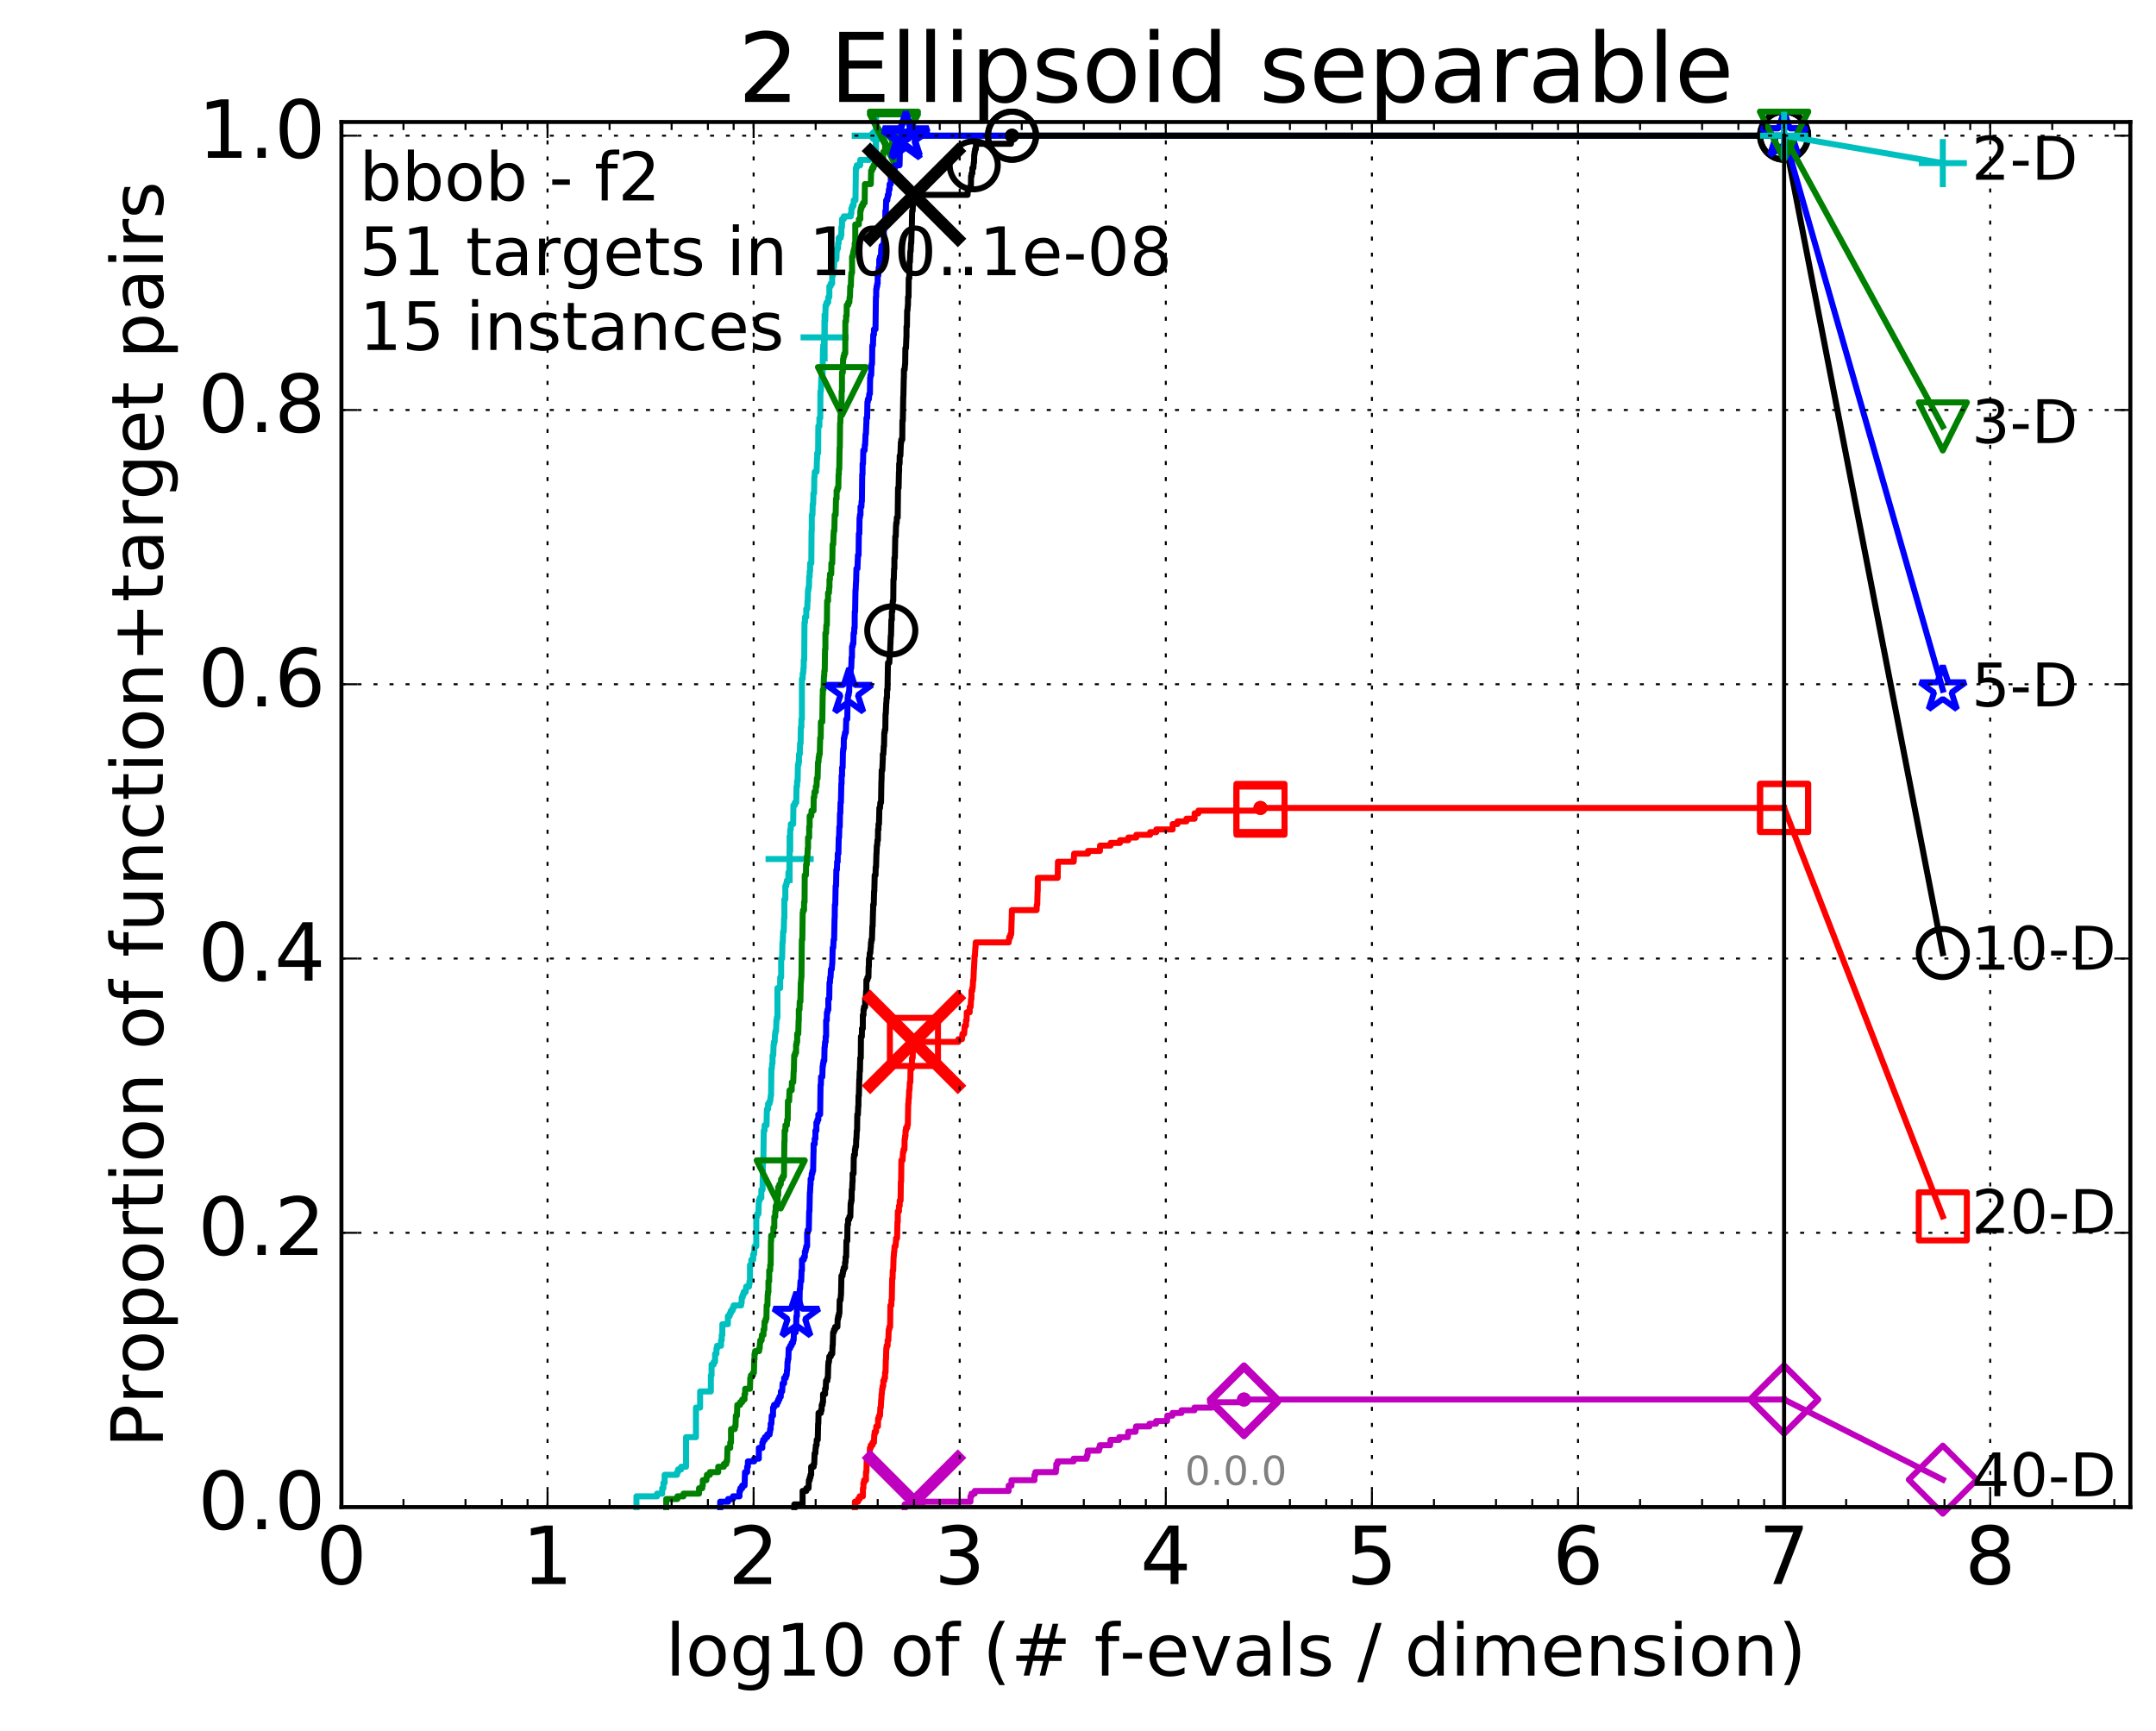 <?xml version="1.0" encoding="utf-8" standalone="no"?>
<!DOCTYPE svg PUBLIC "-//W3C//DTD SVG 1.1//EN"
  "http://www.w3.org/Graphics/SVG/1.1/DTD/svg11.dtd">
<!-- Created with matplotlib (http://matplotlib.org/) -->
<svg height="432pt" version="1.1" viewBox="0 0 538 432" width="538pt" xmlns="http://www.w3.org/2000/svg" xmlns:xlink="http://www.w3.org/1999/xlink">
 <defs>
  <style type="text/css">
*{stroke-linecap:butt;stroke-linejoin:round;stroke-miterlimit:100000;}
  </style>
 </defs>
 <g id="figure_1">
  <g id="patch_1">
   <path d="M 0 432.436 
L 538.8 432.436 
L 538.8 0 
L 0 0 
z
" style="fill:#ffffff;"/>
  </g>
  <g id="axes_1">
   <g id="patch_2">
    <path d="M 85.2 376.036 
L 531.6 376.036 
L 531.6 30.436 
L 85.2 30.436 
z
" style="fill:#ffffff;"/>
   </g>
   <g id="line2d_1">
    <defs>
     <path d="M 0 1.5 
C 0.398 1.5 0.779 1.342 1.061 1.061 
C 1.342 0.779 1.5 0.398 1.5 0 
C 1.5 -0.398 1.342 -0.779 1.061 -1.061 
C 0.779 -1.342 0.398 -1.5 0 -1.5 
C -0.398 -1.5 -0.779 -1.342 -1.061 -1.061 
C -1.342 -0.779 -1.5 -0.398 -1.5 0 
C -1.5 0.398 -1.342 0.779 -1.061 1.061 
C -0.779 1.342 -0.398 1.5 0 1.5 
z
" id="m55972ac679" style="stroke:#00bfbf;stroke-width:0.5;"/>
    </defs>
    <g>
     <use style="fill:#00bfbf;stroke:#00bfbf;stroke-width:0.5;" x="218.569" xlink:href="#m55972ac679" y="33.858"/>
     <use style="fill:#00bfbf;stroke:#00bfbf;stroke-width:0.5;" x="218.569" xlink:href="#m55972ac679" y="33.858"/>
    </g>
   </g>
   <g id="line2d_2">
    <path d="M 158.813 376.036 
L 158.813 373.352 
L 163.962 373.352 
L 163.962 372.682 
L 165.238 372.682 
L 165.238 371.34 
L 165.546 371.34 
L 165.546 369.998 
L 165.85 369.998 
L 165.85 367.985 
L 168.946 367.985 
L 168.946 367.314 
L 169.207 367.314 
L 169.207 366.643 
L 169.973 366.643 
L 169.973 365.972 
L 171.194 365.972 
L 171.194 358.592 
L 173.665 358.592 
L 173.665 351.212 
L 174.704 351.212 
L 174.704 347.186 
L 177.38 347.186 
L 177.38 343.16 
L 177.56 343.16 
L 177.56 340.477 
L 178.089 340.477 
L 178.089 339.806 
L 178.436 339.806 
L 178.436 337.793 
L 178.777 337.793 
L 178.777 336.451 
L 178.945 336.451 
L 178.945 335.78 
L 179.931 335.78 
L 179.931 334.438 
L 180.091 334.438 
L 180.091 333.096 
L 180.25 333.096 
L 180.25 330.412 
L 181.632 330.412 
L 181.632 328.4 
L 182.074 328.4 
L 182.074 327.729 
L 182.364 327.729 
L 182.364 327.058 
L 182.792 327.058 
L 182.792 326.387 
L 183.073 326.387 
L 183.073 325.716 
L 184.947 325.716 
L 184.947 325.045 
L 185.075 325.045 
L 185.075 323.703 
L 185.329 323.703 
L 185.329 323.032 
L 185.579 323.032 
L 185.579 322.361 
L 186.073 322.361 
L 186.073 321.69 
L 186.195 321.69 
L 186.195 321.019 
L 186.911 321.019 
L 186.911 320.348 
L 187.029 320.348 
L 187.029 319.677 
L 187.145 319.677 
L 187.145 315.652 
L 187.492 315.652 
L 187.492 314.31 
L 187.945 314.31 
L 187.945 312.968 
L 188.169 312.968 
L 188.279 310.955 
L 188.717 310.955 
L 188.717 303.575 
L 188.933 303.575 
L 188.933 302.904 
L 189.253 302.904 
L 189.359 299.549 
L 189.568 299.549 
L 189.568 298.878 
L 189.982 298.878 
L 189.982 296.866 
L 190.287 296.866 
L 190.388 289.485 
L 190.488 289.485 
L 190.588 282.105 
L 190.787 282.105 
L 190.787 280.763 
L 191.276 280.763 
L 191.372 276.737 
L 191.659 276.737 
L 191.659 275.396 
L 192.036 275.396 
L 192.036 274.725 
L 192.222 274.725 
L 192.315 273.383 
L 192.407 273.383 
L 192.499 266.673 
L 192.59 266.673 
L 192.681 265.332 
L 192.771 265.332 
L 192.771 263.319 
L 192.952 263.319 
L 193.041 260.635 
L 193.13 260.635 
L 193.13 259.964 
L 193.308 259.964 
L 193.396 257.951 
L 193.483 257.951 
L 193.483 257.28 
L 193.658 257.28 
L 193.745 254.597 
L 193.831 254.597 
L 193.831 253.926 
L 194.003 253.926 
L 194.003 246.545 
L 194.677 246.545 
L 194.677 243.862 
L 194.925 243.862 
L 194.925 239.165 
L 195.17 239.165 
L 195.251 235.139 
L 195.332 235.139 
L 195.412 232.456 
L 195.572 232.456 
L 195.652 229.101 
L 195.731 229.101 
L 195.731 224.404 
L 195.968 224.404 
L 195.968 221.05 
L 196.202 221.05 
L 196.202 220.379 
L 196.356 220.379 
L 196.356 219.708 
L 196.738 219.708 
L 196.738 217.695 
L 196.964 217.695 
L 197.039 212.327 
L 197.188 212.327 
L 197.188 206.96 
L 197.336 206.96 
L 197.336 205.618 
L 197.918 205.618 
L 197.989 200.922 
L 198.344 200.922 
L 198.344 200.251 
L 198.694 200.251 
L 198.763 196.225 
L 198.901 196.225 
L 198.901 194.883 
L 199.038 194.883 
L 199.106 190.857 
L 199.242 190.857 
L 199.242 190.187 
L 199.377 190.187 
L 199.377 188.174 
L 199.578 188.174 
L 199.644 185.49 
L 199.777 185.49 
L 199.843 181.464 
L 199.974 181.464 
L 199.974 179.452 
L 200.105 179.452 
L 200.105 169.387 
L 200.3 169.387 
L 200.3 168.046 
L 200.428 168.046 
L 200.492 166.704 
L 200.556 166.704 
L 200.556 164.691 
L 200.684 164.691 
L 200.747 155.298 
L 200.873 155.298 
L 200.873 153.956 
L 201.185 153.956 
L 201.185 151.943 
L 201.432 151.943 
L 201.494 149.93 
L 201.555 149.93 
L 201.616 147.246 
L 201.737 147.246 
L 201.737 146.576 
L 201.858 146.576 
L 201.918 143.892 
L 202.038 143.892 
L 202.038 142.55 
L 202.157 142.55 
L 202.157 140.537 
L 202.452 140.537 
L 202.51 132.486 
L 202.569 132.486 
L 202.569 128.46 
L 202.743 128.46 
L 202.801 125.776 
L 202.916 125.776 
L 202.973 123.093 
L 203.144 123.093 
L 203.201 119.067 
L 203.258 119.067 
L 203.314 117.725 
L 203.761 117.725 
L 203.871 114.371 
L 203.926 114.371 
L 203.926 113.029 
L 204.145 113.029 
L 204.199 106.319 
L 204.468 106.319 
L 204.468 104.306 
L 204.682 104.306 
L 204.735 97.597 
L 204.84 97.597 
L 204.945 94.242 
L 205.05 94.242 
L 205.05 93.571 
L 205.258 93.571 
L 205.361 86.862 
L 205.412 86.862 
L 205.412 86.191 
L 205.617 86.191 
L 205.617 84.178 
L 205.769 84.178 
L 205.769 80.153 
L 205.92 80.153 
L 206.02 76.127 
L 206.268 76.127 
L 206.268 75.456 
L 206.66 75.456 
L 206.709 74.114 
L 206.95 74.114 
L 206.95 71.431 
L 207.283 71.431 
L 207.283 70.76 
L 207.657 70.76 
L 207.657 68.747 
L 207.842 68.747 
L 207.842 66.734 
L 208.117 66.734 
L 208.208 64.721 
L 208.701 64.721 
L 208.789 62.708 
L 208.833 62.708 
L 208.833 62.037 
L 209.096 62.037 
L 209.139 60.696 
L 209.269 60.696 
L 209.269 59.354 
L 209.782 59.354 
L 209.782 58.683 
L 209.95 58.683 
L 209.95 56.67 
L 210.117 56.67 
L 210.117 54.657 
L 210.57 54.657 
L 210.57 53.986 
L 212.295 53.986 
L 212.295 53.315 
L 212.445 53.315 
L 212.445 51.973 
L 212.669 51.973 
L 212.669 51.302 
L 213.001 51.302 
L 213.037 49.961 
L 213.471 49.961 
L 213.578 41.909 
L 213.791 41.909 
L 213.791 41.238 
L 214.656 41.238 
L 214.656 39.896 
L 216.975 39.896 
L 217.067 37.884 
L 218.311 37.884 
L 218.311 37.213 
L 218.569 37.213 
L 218.569 33.858 
L 445.2 33.858 
L 445.2 33.858 
" style="fill:none;stroke:#00bfbf;stroke-linecap:square;stroke-width:1.5;"/>
   </g>
   <g id="line2d_3">
    <defs>
     <path d="M -6 0 
L 6 0 
M 0 6 
L 0 -6 
" id="m1b6584a094" style="stroke:#00bfbf;stroke-width:1.5;"/>
    </defs>
    <g>
     <use style="fill:none;stroke:#00bfbf;stroke-width:1.5;" x="197.039" xlink:href="#m1b6584a094" y="214.34"/>
     <use style="fill:none;stroke:#00bfbf;stroke-width:1.5;" x="205.769" xlink:href="#m1b6584a094" y="84.178"/>
     <use style="fill:none;stroke:#00bfbf;stroke-width:1.5;" x="218.569" xlink:href="#m1b6584a094" y="33.858"/>
     <use style="fill:none;stroke:#00bfbf;stroke-width:1.5;" x="218.569" xlink:href="#m1b6584a094" y="33.858"/>
     <use style="fill:none;stroke:#00bfbf;stroke-width:1.5;" x="445.2" xlink:href="#m1b6584a094" y="33.858"/>
    </g>
   </g>
   <g id="line2d_4"/>
   <g id="line2d_5">
    <defs>
     <path d="M 0 1.5 
C 0.398 1.5 0.779 1.342 1.061 1.061 
C 1.342 0.779 1.5 0.398 1.5 0 
C 1.5 -0.398 1.342 -0.779 1.061 -1.061 
C 0.779 -1.342 0.398 -1.5 0 -1.5 
C -0.398 -1.5 -0.779 -1.342 -1.061 -1.061 
C -1.342 -0.779 -1.5 -0.398 -1.5 0 
C -1.5 0.398 -1.342 0.779 -1.061 1.061 
C -0.779 1.342 -0.398 1.5 0 1.5 
z
" id="m6925beb0d7" style="stroke:#008000;stroke-width:0.5;"/>
    </defs>
    <g>
     <use style="fill:#008000;stroke:#008000;stroke-width:0.5;" x="223.061" xlink:href="#m6925beb0d7" y="33.858"/>
     <use style="fill:#008000;stroke:#008000;stroke-width:0.5;" x="223.061" xlink:href="#m6925beb0d7" y="33.858"/>
    </g>
   </g>
   <g id="line2d_6">
    <path d="M 166.249 376.036 
L 166.249 374.023 
L 169.033 374.023 
L 169.033 373.352 
L 170.551 373.352 
L 170.551 372.682 
L 174.432 372.682 
L 174.432 371.34 
L 175.239 371.34 
L 175.239 370.669 
L 175.371 370.669 
L 175.371 369.327 
L 176.272 369.327 
L 176.272 368.656 
L 176.398 368.656 
L 176.398 367.985 
L 177.139 367.985 
L 177.139 367.314 
L 179.223 367.314 
L 179.223 365.972 
L 180.616 365.972 
L 180.616 365.301 
L 181.231 365.301 
L 181.231 364.63 
L 181.432 364.63 
L 181.532 361.276 
L 182.22 361.276 
L 182.22 359.934 
L 182.412 359.934 
L 182.412 356.579 
L 183.351 356.579 
L 183.351 355.908 
L 183.534 355.908 
L 183.625 353.224 
L 183.895 353.224 
L 183.985 350.541 
L 184.688 350.541 
L 184.688 349.87 
L 185.202 349.87 
L 185.202 349.199 
L 185.786 349.199 
L 185.786 347.857 
L 185.951 347.857 
L 185.951 346.515 
L 187.145 346.515 
L 187.223 343.831 
L 187.377 343.831 
L 187.377 343.16 
L 187.908 343.16 
L 187.908 342.489 
L 188.131 342.489 
L 188.206 339.135 
L 188.279 339.135 
L 188.279 337.793 
L 188.426 337.793 
L 188.426 337.122 
L 189.429 337.122 
L 189.429 336.451 
L 189.568 336.451 
L 189.638 335.109 
L 189.707 335.109 
L 189.707 334.438 
L 190.05 334.438 
L 190.118 333.096 
L 190.522 333.096 
L 190.522 331.754 
L 190.721 331.754 
L 190.787 329.742 
L 191.049 329.742 
L 191.049 329.071 
L 191.243 329.071 
L 191.308 325.716 
L 191.5 325.716 
L 191.564 323.032 
L 191.627 323.032 
L 191.627 322.361 
L 191.754 322.361 
L 191.754 319.677 
L 191.942 319.677 
L 191.942 316.994 
L 192.191 316.994 
L 192.191 315.652 
L 192.315 315.652 
L 192.376 309.613 
L 192.437 309.613 
L 192.437 308.272 
L 192.981 308.272 
L 192.981 306.259 
L 193.219 306.259 
L 193.219 303.575 
L 193.454 303.575 
L 193.454 302.233 
L 193.571 302.233 
L 193.571 300.891 
L 193.802 300.891 
L 193.802 300.22 
L 194.031 300.22 
L 194.031 298.207 
L 194.202 298.207 
L 194.202 296.195 
L 194.483 296.195 
L 194.483 295.524 
L 194.815 295.524 
L 194.925 294.182 
L 195.305 294.182 
L 195.305 293.511 
L 195.625 293.511 
L 195.731 284.789 
L 195.784 284.789 
L 195.784 282.105 
L 195.994 282.105 
L 195.994 280.763 
L 196.356 280.763 
L 196.407 279.421 
L 196.561 279.421 
L 196.611 274.725 
L 196.914 274.725 
L 197.014 272.041 
L 197.556 272.041 
L 197.604 270.028 
L 197.941 270.028 
L 198.037 267.344 
L 198.085 267.344 
L 198.179 263.319 
L 198.415 263.319 
L 198.415 262.648 
L 198.648 262.648 
L 198.648 260.635 
L 198.786 260.635 
L 198.786 259.964 
L 198.924 259.964 
L 198.924 257.951 
L 199.197 257.951 
L 199.287 254.597 
L 199.332 254.597 
L 199.332 251.913 
L 199.511 251.913 
L 199.556 249.9 
L 199.733 249.9 
L 199.821 245.203 
L 199.865 245.203 
L 199.953 243.862 
L 199.996 243.862 
L 200.083 234.468 
L 200.213 234.468 
L 200.3 227.759 
L 200.385 227.759 
L 200.385 227.088 
L 200.641 227.088 
L 200.641 225.075 
L 200.768 225.075 
L 200.81 218.366 
L 201.103 218.366 
L 201.144 215.682 
L 201.35 215.682 
L 201.35 213.669 
L 201.473 213.669 
L 201.555 211.657 
L 201.636 211.657 
L 201.636 208.973 
L 201.918 208.973 
L 201.918 206.289 
L 202.038 206.289 
L 202.038 203.605 
L 202.432 203.605 
L 202.51 202.263 
L 203.011 202.263 
L 203.049 198.909 
L 203.201 198.909 
L 203.239 197.567 
L 203.576 197.567 
L 203.576 196.225 
L 203.761 196.225 
L 203.835 194.212 
L 204.017 194.212 
L 204.126 190.187 
L 204.235 190.187 
L 204.307 188.845 
L 204.415 188.845 
L 204.415 188.174 
L 204.557 188.174 
L 204.664 184.148 
L 204.805 184.148 
L 204.84 180.122 
L 205.189 180.122 
L 205.292 173.413 
L 205.326 173.413 
L 205.326 172.071 
L 205.498 172.071 
L 205.6 168.717 
L 205.667 168.717 
L 205.701 167.375 
L 205.802 167.375 
L 205.87 162.007 
L 205.97 162.007 
L 205.97 157.982 
L 206.136 157.982 
L 206.202 155.969 
L 206.334 155.969 
L 206.4 149.93 
L 206.628 149.93 
L 206.628 147.917 
L 206.854 147.917 
L 206.918 146.576 
L 206.982 146.576 
L 206.982 144.563 
L 207.109 144.563 
L 207.109 143.221 
L 207.424 143.221 
L 207.455 140.537 
L 207.673 140.537 
L 207.765 135.841 
L 207.919 135.841 
L 208.011 133.157 
L 208.041 133.157 
L 208.041 132.486 
L 208.193 132.486 
L 208.283 128.46 
L 208.523 128.46 
L 208.612 124.435 
L 208.76 124.435 
L 208.76 122.422 
L 208.965 122.422 
L 208.965 121.751 
L 209.197 121.751 
L 209.255 118.396 
L 209.313 118.396 
L 209.341 117.054 
L 209.427 117.054 
L 209.513 111.687 
L 209.57 111.687 
L 209.627 105.648 
L 209.683 105.648 
L 209.74 103.636 
L 209.852 103.636 
L 209.88 101.623 
L 209.992 101.623 
L 210.02 97.597 
L 210.103 97.597 
L 210.103 92.901 
L 210.324 92.901 
L 210.379 89.546 
L 210.488 89.546 
L 210.488 88.875 
L 210.678 88.875 
L 210.678 88.204 
L 210.92 88.204 
L 210.947 80.153 
L 211.133 80.153 
L 211.133 78.811 
L 211.266 78.811 
L 211.292 76.127 
L 211.657 76.127 
L 211.657 75.456 
L 211.94 75.456 
L 212.017 74.114 
L 212.093 74.114 
L 212.169 71.431 
L 212.32 71.431 
L 212.395 68.747 
L 212.445 68.747 
L 212.445 68.076 
L 212.62 68.076 
L 212.62 64.05 
L 212.817 64.05 
L 212.817 63.379 
L 212.94 63.379 
L 212.94 62.708 
L 213.11 62.708 
L 213.11 62.037 
L 213.279 62.037 
L 213.279 60.696 
L 213.423 60.696 
L 213.423 55.999 
L 214.314 55.999 
L 214.314 54.657 
L 214.678 54.657 
L 214.678 52.644 
L 214.791 52.644 
L 214.791 51.973 
L 214.993 51.973 
L 214.993 51.302 
L 215.347 51.302 
L 215.347 50.631 
L 215.76 50.631 
L 215.824 45.935 
L 217.299 45.935 
L 217.379 42.58 
L 217.618 42.58 
L 217.618 41.909 
L 217.972 41.909 
L 217.972 41.238 
L 218.282 41.238 
L 218.282 40.567 
L 220.322 40.567 
L 220.427 37.884 
L 220.859 37.884 
L 220.859 36.542 
L 222.638 36.542 
L 222.638 34.529 
L 223.061 34.529 
L 223.061 33.858 
L 445.2 33.858 
L 445.2 33.858 
" style="fill:none;stroke:#008000;stroke-linecap:square;stroke-width:1.5;"/>
   </g>
   <g id="line2d_7">
    <defs>
     <path d="M -0 6 
L 6 -6 
L -6 -6 
z
" id="mf124322b73" style="stroke:#008000;stroke-linejoin:miter;stroke-width:1.5;"/>
    </defs>
    <g>
     <use style="fill:none;stroke:#008000;stroke-linejoin:miter;stroke-width:1.5;" x="194.815" xlink:href="#mf124322b73" y="295.524"/>
     <use style="fill:none;stroke:#008000;stroke-linejoin:miter;stroke-width:1.5;" x="210.103" xlink:href="#mf124322b73" y="97.597"/>
     <use style="fill:none;stroke:#008000;stroke-linejoin:miter;stroke-width:1.5;" x="223.061" xlink:href="#mf124322b73" y="34.529"/>
     <use style="fill:none;stroke:#008000;stroke-linejoin:miter;stroke-width:1.5;" x="223.061" xlink:href="#mf124322b73" y="33.858"/>
     <use style="fill:none;stroke:#008000;stroke-linejoin:miter;stroke-width:1.5;" x="445.2" xlink:href="#mf124322b73" y="33.858"/>
    </g>
   </g>
   <g id="line2d_8"/>
   <g id="line2d_9">
    <defs>
     <path d="M 0 1.5 
C 0.398 1.5 0.779 1.342 1.061 1.061 
C 1.342 0.779 1.5 0.398 1.5 0 
C 1.5 -0.398 1.342 -0.779 1.061 -1.061 
C 0.779 -1.342 0.398 -1.5 0 -1.5 
C -0.398 -1.5 -0.779 -1.342 -1.061 -1.061 
C -1.342 -0.779 -1.5 -0.398 -1.5 0 
C -1.5 0.398 -1.342 0.779 -1.061 1.061 
C -0.779 1.342 -0.398 1.5 0 1.5 
z
" id="mc1230167ff" style="stroke:#0000ff;stroke-width:0.5;"/>
    </defs>
    <g>
     <use style="fill:#0000ff;stroke:#0000ff;stroke-width:0.5;" x="226.019" xlink:href="#mc1230167ff" y="33.858"/>
     <use style="fill:#0000ff;stroke:#0000ff;stroke-width:0.5;" x="226.019" xlink:href="#mc1230167ff" y="33.858"/>
    </g>
   </g>
   <g id="line2d_10">
    <path d="M 179.705 376.036 
L 179.705 374.694 
L 181.691 374.694 
L 181.691 374.023 
L 182.905 374.023 
L 182.905 373.352 
L 184.532 373.352 
L 184.532 372.011 
L 184.74 372.011 
L 184.74 371.34 
L 185.202 371.34 
L 185.202 370.669 
L 185.803 370.669 
L 185.902 367.314 
L 186.436 367.314 
L 186.436 365.972 
L 186.628 365.972 
L 186.628 364.63 
L 188.191 364.63 
L 188.191 363.959 
L 189.359 363.959 
L 189.359 361.276 
L 190.226 361.276 
L 190.226 359.934 
L 190.428 359.934 
L 190.428 359.263 
L 190.866 359.263 
L 190.866 358.592 
L 191.449 358.592 
L 191.449 357.921 
L 192.055 357.921 
L 192.055 357.25 
L 192.167 357.25 
L 192.167 356.579 
L 192.315 356.579 
L 192.315 355.237 
L 192.499 355.237 
L 192.572 353.224 
L 192.898 353.224 
L 192.898 351.212 
L 193.148 351.212 
L 193.148 350.541 
L 193.883 350.541 
L 193.883 349.87 
L 194.19 349.87 
L 194.19 349.199 
L 194.494 349.199 
L 194.494 348.528 
L 194.826 348.528 
L 194.859 347.186 
L 195.186 347.186 
L 195.283 345.173 
L 195.668 345.173 
L 195.668 343.831 
L 196.077 343.831 
L 196.077 343.16 
L 196.294 343.16 
L 196.387 341.818 
L 196.448 341.818 
L 196.51 339.806 
L 196.601 339.806 
L 196.601 339.135 
L 196.723 339.135 
L 196.813 336.451 
L 197.173 336.451 
L 197.173 335.78 
L 197.526 335.78 
L 197.526 335.109 
L 197.874 335.109 
L 197.874 334.438 
L 198.046 334.438 
L 198.104 332.425 
L 198.555 332.425 
L 198.638 331.083 
L 198.666 331.083 
L 198.722 328.4 
L 198.86 328.4 
L 198.86 325.716 
L 199.296 325.716 
L 199.296 325.045 
L 199.511 325.045 
L 199.565 321.69 
L 199.644 321.69 
L 199.751 319.677 
L 199.935 319.677 
L 200.014 316.994 
L 200.118 316.994 
L 200.118 314.31 
L 200.582 314.31 
L 200.582 313.639 
L 200.835 313.639 
L 200.835 312.297 
L 201.036 312.297 
L 201.036 311.626 
L 201.185 311.626 
L 201.185 310.955 
L 201.408 310.955 
L 201.408 307.601 
L 201.53 307.601 
L 201.53 306.93 
L 201.822 306.93 
L 201.918 302.233 
L 201.99 302.233 
L 202.085 297.537 
L 202.133 297.537 
L 202.228 295.524 
L 202.275 295.524 
L 202.275 294.182 
L 202.487 294.182 
L 202.557 292.84 
L 202.72 292.84 
L 202.72 292.169 
L 202.904 292.169 
L 202.996 287.472 
L 203.019 287.472 
L 203.019 285.46 
L 203.292 285.46 
L 203.292 284.118 
L 203.472 284.118 
L 203.472 282.105 
L 203.717 282.105 
L 203.717 280.092 
L 203.959 280.092 
L 203.959 279.421 
L 204.199 279.421 
L 204.199 278.079 
L 204.65 278.079 
L 204.756 270.699 
L 204.84 270.699 
L 204.882 268.686 
L 205.195 268.686 
L 205.278 266.002 
L 205.361 266.002 
L 205.361 265.332 
L 205.484 265.332 
L 205.484 264.661 
L 205.688 264.661 
L 205.749 261.306 
L 205.809 261.306 
L 205.89 259.964 
L 206.03 259.964 
L 206.03 258.622 
L 206.15 258.622 
L 206.15 254.597 
L 206.308 254.597 
L 206.347 252.584 
L 206.504 252.584 
L 206.504 251.913 
L 206.699 251.913 
L 206.699 249.229 
L 206.931 249.229 
L 206.988 245.203 
L 207.103 245.203 
L 207.16 243.862 
L 207.254 243.862 
L 207.349 241.849 
L 207.555 241.849 
L 207.648 240.507 
L 207.685 240.507 
L 207.778 236.481 
L 207.925 236.481 
L 208.017 234.468 
L 208.144 234.468 
L 208.253 229.101 
L 208.289 229.101 
L 208.325 225.746 
L 208.433 225.746 
L 208.523 221.05 
L 208.63 221.05 
L 208.701 217.024 
L 208.842 217.024 
L 208.895 215.011 
L 209.035 215.011 
L 209.052 212.998 
L 209.209 212.998 
L 209.295 208.973 
L 209.381 208.973 
L 209.45 206.289 
L 209.553 206.289 
L 209.604 202.934 
L 209.689 202.934 
L 209.74 200.251 
L 209.841 200.251 
L 209.942 195.554 
L 210.009 195.554 
L 210.009 193.541 
L 210.125 193.541 
L 210.125 191.528 
L 210.275 191.528 
L 210.341 187.503 
L 210.406 187.503 
L 210.406 186.832 
L 210.537 186.832 
L 210.57 184.148 
L 210.716 184.148 
L 210.716 183.477 
L 210.845 183.477 
L 210.845 182.806 
L 211.07 182.806 
L 211.165 179.452 
L 211.418 179.452 
L 211.527 174.084 
L 211.605 174.084 
L 211.605 173.413 
L 211.776 173.413 
L 211.776 172.742 
L 211.899 172.742 
L 212.006 167.375 
L 212.28 167.375 
L 212.28 166.704 
L 212.415 166.704 
L 212.505 164.02 
L 212.595 164.02 
L 212.61 161.336 
L 212.758 161.336 
L 212.758 160.665 
L 212.935 160.665 
L 213.008 157.982 
L 213.139 157.982 
L 213.168 156.64 
L 213.269 156.64 
L 213.298 152.614 
L 213.385 152.614 
L 213.471 147.246 
L 213.514 147.246 
L 213.599 145.234 
L 213.628 145.234 
L 213.713 141.879 
L 213.966 141.879 
L 214.064 139.195 
L 214.078 139.195 
L 214.078 138.524 
L 214.245 138.524 
L 214.314 133.157 
L 214.437 133.157 
L 214.492 129.131 
L 214.588 129.131 
L 214.588 128.46 
L 214.724 128.46 
L 214.724 126.447 
L 214.953 126.447 
L 214.993 125.106 
L 215.073 125.106 
L 215.153 118.396 
L 215.232 118.396 
L 215.245 115.712 
L 215.351 115.712 
L 215.43 112.358 
L 215.755 112.358 
L 215.794 111.016 
L 215.884 111.016 
L 215.987 108.332 
L 216.076 108.332 
L 216.178 105.648 
L 216.203 105.648 
L 216.203 104.306 
L 216.38 104.306 
L 216.455 100.281 
L 216.567 100.281 
L 216.567 99.61 
L 216.815 99.61 
L 216.914 98.268 
L 217.073 98.268 
L 217.134 94.242 
L 217.206 94.242 
L 217.206 93.571 
L 217.399 93.571 
L 217.483 90.888 
L 217.603 90.888 
L 217.674 86.191 
L 217.839 86.191 
L 217.91 83.507 
L 218.085 83.507 
L 218.085 82.166 
L 218.466 82.166 
L 218.569 74.114 
L 218.637 74.114 
L 218.649 72.101 
L 218.751 72.101 
L 218.751 71.431 
L 218.897 71.431 
L 218.897 70.76 
L 219.009 70.76 
L 219.009 68.747 
L 219.165 68.747 
L 219.265 66.734 
L 219.397 66.734 
L 219.408 64.721 
L 219.583 64.721 
L 219.583 64.05 
L 219.821 64.05 
L 219.896 62.037 
L 219.982 62.037 
L 219.982 61.366 
L 220.427 61.366 
L 220.427 60.696 
L 220.542 60.696 
L 220.552 56.67 
L 220.677 56.67 
L 220.76 55.328 
L 220.914 55.328 
L 220.925 52.644 
L 221.057 52.644 
L 221.129 49.961 
L 221.421 49.961 
L 221.421 49.29 
L 221.541 49.29 
L 221.541 48.619 
L 221.74 48.619 
L 221.809 47.277 
L 221.976 47.277 
L 221.996 45.935 
L 222.287 45.935 
L 222.287 43.922 
L 222.47 43.922 
L 222.47 42.58 
L 223.018 42.58 
L 223.018 41.909 
L 223.333 41.909 
L 223.333 41.238 
L 224.473 41.238 
L 224.569 36.542 
L 224.906 36.542 
L 224.906 35.2 
L 225.822 35.2 
L 225.822 34.529 
L 226.019 34.529 
L 226.019 33.858 
L 445.2 33.858 
L 445.2 33.858 
" style="fill:none;stroke:#0000ff;stroke-linecap:square;stroke-width:1.5;"/>
   </g>
   <g id="line2d_11">
    <defs>
     <path d="M 0 -6 
L -1.347 -1.854 
L -5.706 -1.854 
L -2.18 0.708 
L -3.527 4.854 
L -0 2.292 
L 3.527 4.854 
L 2.18 0.708 
L 5.706 -1.854 
L 1.347 -1.854 
z
" id="m081b0783c7" style="stroke:#0000ff;stroke-linejoin:bevel;stroke-width:1.5;"/>
    </defs>
    <g>
     <use style="fill:none;stroke:#0000ff;stroke-linejoin:bevel;stroke-width:1.5;" x="198.722" xlink:href="#m081b0783c7" y="328.4"/>
     <use style="fill:none;stroke:#0000ff;stroke-linejoin:bevel;stroke-width:1.5;" x="211.899" xlink:href="#m081b0783c7" y="172.742"/>
     <use style="fill:none;stroke:#0000ff;stroke-linejoin:bevel;stroke-width:1.5;" x="226.019" xlink:href="#m081b0783c7" y="34.529"/>
     <use style="fill:none;stroke:#0000ff;stroke-linejoin:bevel;stroke-width:1.5;" x="226.019" xlink:href="#m081b0783c7" y="33.858"/>
     <use style="fill:none;stroke:#0000ff;stroke-linejoin:bevel;stroke-width:1.5;" x="445.2" xlink:href="#m081b0783c7" y="33.858"/>
    </g>
   </g>
   <g id="line2d_12"/>
   <g id="line2d_13">
    <defs>
     <path d="M 0 1.5 
C 0.398 1.5 0.779 1.342 1.061 1.061 
C 1.342 0.779 1.5 0.398 1.5 0 
C 1.5 -0.398 1.342 -0.779 1.061 -1.061 
C 0.779 -1.342 0.398 -1.5 0 -1.5 
C -0.398 -1.5 -0.779 -1.342 -1.061 -1.061 
C -1.342 -0.779 -1.5 -0.398 -1.5 0 
C -1.5 0.398 -1.342 0.779 -1.061 1.061 
C -0.779 1.342 -0.398 1.5 0 1.5 
z
" id="me6458cc5bc" style="stroke:#000000;stroke-width:0.5;"/>
    </defs>
    <g>
     <use style="stroke:#000000;stroke-width:0.5;" x="252.533" xlink:href="#me6458cc5bc" y="33.858"/>
     <use style="stroke:#000000;stroke-width:0.5;" x="252.533" xlink:href="#me6458cc5bc" y="33.858"/>
    </g>
   </g>
   <g id="line2d_14">
    <path d="M 198.203 376.036 
L 198.203 375.365 
L 200.274 375.365 
L 200.274 372.011 
L 201.198 372.011 
L 201.198 371.34 
L 201.761 371.34 
L 201.846 369.327 
L 202.05 369.327 
L 202.05 368.656 
L 202.24 368.656 
L 202.24 367.985 
L 202.417 367.985 
L 202.417 365.972 
L 203.042 365.972 
L 203.042 365.301 
L 203.178 365.301 
L 203.28 362.617 
L 203.46 362.617 
L 203.528 361.276 
L 203.583 361.276 
L 203.583 360.605 
L 203.772 360.605 
L 203.794 359.263 
L 204.057 359.263 
L 204.145 355.237 
L 204.199 355.237 
L 204.253 352.553 
L 204.84 352.553 
L 204.84 351.882 
L 205.008 351.882 
L 205.05 350.541 
L 205.258 350.541 
L 205.258 349.87 
L 205.381 349.87 
L 205.381 347.857 
L 205.88 347.857 
L 205.88 346.515 
L 206.05 346.515 
L 206.13 344.502 
L 206.455 344.502 
L 206.455 343.831 
L 206.582 343.831 
L 206.68 340.477 
L 206.728 340.477 
L 206.728 339.806 
L 206.863 339.806 
L 206.94 338.464 
L 207.311 338.464 
L 207.311 337.793 
L 207.676 337.793 
L 207.741 335.78 
L 207.796 335.78 
L 207.898 332.425 
L 208.099 332.425 
L 208.099 331.754 
L 208.397 331.754 
L 208.397 331.083 
L 208.965 331.083 
L 209.026 329.071 
L 209.148 329.071 
L 209.148 328.4 
L 209.338 328.4 
L 209.338 327.729 
L 209.459 327.729 
L 209.536 324.374 
L 209.74 324.374 
L 209.841 323.032 
L 209.866 323.032 
L 209.967 318.336 
L 210.25 318.336 
L 210.25 317.665 
L 210.365 317.665 
L 210.365 316.994 
L 210.537 316.994 
L 210.537 316.323 
L 210.87 316.323 
L 210.87 314.981 
L 210.99 314.981 
L 210.998 313.639 
L 211.149 313.639 
L 211.213 309.613 
L 211.426 309.613 
L 211.48 305.588 
L 211.613 305.588 
L 211.636 304.246 
L 211.93 304.246 
L 211.93 303.575 
L 212.189 303.575 
L 212.272 300.22 
L 212.378 300.22 
L 212.378 299.549 
L 212.505 299.549 
L 212.543 296.866 
L 212.639 296.866 
L 212.714 294.853 
L 212.758 294.853 
L 212.758 292.84 
L 212.993 292.84 
L 213.044 288.814 
L 213.11 288.814 
L 213.11 288.143 
L 213.334 288.143 
L 213.334 286.802 
L 213.449 286.802 
L 213.449 286.131 
L 213.606 286.131 
L 213.656 284.118 
L 213.72 284.118 
L 213.791 282.105 
L 213.868 282.105 
L 213.931 278.079 
L 214.078 278.079 
L 214.148 276.067 
L 214.203 276.067 
L 214.231 273.383 
L 214.321 273.383 
L 214.417 269.357 
L 214.465 269.357 
L 214.513 267.344 
L 214.588 267.344 
L 214.656 263.99 
L 214.798 263.99 
L 214.838 258.622 
L 215.066 258.622 
L 215.093 256.609 
L 215.305 256.609 
L 215.311 253.255 
L 215.476 253.255 
L 215.476 251.913 
L 215.6 251.913 
L 215.6 251.242 
L 215.878 251.242 
L 215.891 249.229 
L 216.031 249.229 
L 216.133 247.216 
L 216.184 247.216 
L 216.203 244.532 
L 216.455 244.532 
L 216.455 243.862 
L 216.704 243.862 
L 216.76 241.178 
L 216.815 241.178 
L 216.84 239.165 
L 216.993 239.165 
L 217.024 237.823 
L 217.164 237.823 
L 217.255 236.481 
L 217.291 236.481 
L 217.345 235.139 
L 217.435 235.139 
L 217.435 234.468 
L 217.585 234.468 
L 217.686 231.114 
L 217.751 231.114 
L 217.857 227.088 
L 217.88 227.088 
L 217.88 225.746 
L 218.033 225.746 
L 218.114 222.392 
L 218.172 222.392 
L 218.265 218.366 
L 218.478 218.366 
L 218.512 216.353 
L 218.603 216.353 
L 218.7 212.998 
L 218.728 212.998 
L 218.796 210.986 
L 218.88 210.986 
L 218.953 209.644 
L 219.07 209.644 
L 219.104 206.96 
L 219.215 206.96 
L 219.215 205.618 
L 219.342 205.618 
L 219.435 201.592 
L 219.599 201.592 
L 219.675 200.251 
L 219.848 200.251 
L 219.939 194.883 
L 219.966 194.883 
L 220.014 192.199 
L 220.168 192.199 
L 220.279 189.516 
L 220.295 189.516 
L 220.295 188.174 
L 220.432 188.174 
L 220.531 186.161 
L 220.594 186.161 
L 220.667 182.806 
L 220.77 182.806 
L 220.77 182.135 
L 220.919 182.135 
L 220.971 178.11 
L 221.037 178.11 
L 221.144 175.426 
L 221.174 175.426 
L 221.24 174.084 
L 221.341 174.084 
L 221.351 172.071 
L 221.472 172.071 
L 221.561 166.033 
L 221.586 166.033 
L 221.586 165.362 
L 221.922 165.362 
L 222.005 163.349 
L 222.083 163.349 
L 222.19 160.665 
L 222.2 160.665 
L 222.273 158.652 
L 222.34 158.652 
L 222.436 154.627 
L 222.546 154.627 
L 222.546 152.614 
L 222.665 152.614 
L 222.717 150.601 
L 222.778 150.601 
L 222.778 149.93 
L 222.901 149.93 
L 222.948 144.563 
L 223.036 144.563 
L 223.106 141.879 
L 223.181 141.879 
L 223.185 139.195 
L 223.305 139.195 
L 223.407 133.828 
L 223.521 133.828 
L 223.589 131.144 
L 223.635 131.144 
L 223.635 130.473 
L 223.757 130.473 
L 223.793 129.131 
L 224.004 129.131 
L 224.093 121.751 
L 224.235 121.751 
L 224.319 117.725 
L 224.359 117.725 
L 224.372 115.712 
L 224.481 115.712 
L 224.512 113.7 
L 224.677 113.7 
L 224.781 111.016 
L 224.794 111.016 
L 224.794 110.345 
L 224.906 110.345 
L 224.906 109.674 
L 225.153 109.674 
L 225.183 104.977 
L 225.285 104.977 
L 225.394 98.939 
L 225.427 98.939 
L 225.528 94.242 
L 225.553 94.242 
L 225.565 92.23 
L 225.744 92.23 
L 225.839 90.888 
L 225.876 90.888 
L 225.925 86.862 
L 226.068 86.862 
L 226.169 84.178 
L 226.198 84.178 
L 226.206 81.495 
L 226.315 81.495 
L 226.367 77.469 
L 226.443 77.469 
L 226.547 76.127 
L 226.571 76.127 
L 226.595 74.114 
L 226.714 74.114 
L 226.762 69.418 
L 226.899 69.418 
L 226.966 65.392 
L 227.06 65.392 
L 227.157 62.708 
L 227.242 62.708 
L 227.323 60.696 
L 227.388 60.696 
L 227.484 57.341 
L 227.522 57.341 
L 227.606 52.644 
L 227.731 52.644 
L 227.833 50.631 
L 227.987 50.631 
L 228.039 48.619 
L 241.447 48.619 
L 241.519 47.277 
L 242.039 47.277 
L 242.039 46.606 
L 242.273 46.606 
L 242.318 43.922 
L 242.444 43.922 
L 242.444 43.251 
L 242.642 43.251 
L 242.65 41.909 
L 242.895 41.909 
L 242.985 40.567 
L 243.055 40.567 
L 243.105 38.555 
L 243.184 38.555 
L 243.184 37.884 
L 243.303 37.884 
L 243.303 37.213 
L 243.513 37.213 
L 243.539 35.871 
L 252.28 35.871 
L 252.28 35.2 
L 252.418 35.2 
L 252.418 34.529 
L 252.533 34.529 
L 252.533 33.858 
L 445.2 33.858 
L 445.2 33.858 
" style="fill:none;stroke:#000000;stroke-linecap:square;stroke-width:1.5;"/>
   </g>
   <g id="line2d_15">
    <defs>
     <path d="M 0 6 
C 1.591 6 3.117 5.368 4.243 4.243 
C 5.368 3.117 6 1.591 6 0 
C 6 -1.591 5.368 -3.117 4.243 -4.243 
C 3.117 -5.368 1.591 -6 0 -6 
C -1.591 -6 -3.117 -5.368 -4.243 -4.243 
C -5.368 -3.117 -6 -1.591 -6 0 
C -6 1.591 -5.368 3.117 -4.243 4.243 
C -3.117 5.368 -1.591 6 0 6 
z
" id="mf413094062" style="stroke:#000000;stroke-width:1.5;"/>
    </defs>
    <g>
     <use style="fill:none;stroke:#000000;stroke-width:1.5;" x="222.407" xlink:href="#mf413094062" y="157.311"/>
     <use style="fill:none;stroke:#000000;stroke-width:1.5;" x="242.985" xlink:href="#mf413094062" y="41.238"/>
     <use style="fill:none;stroke:#000000;stroke-width:1.5;" x="252.533" xlink:href="#mf413094062" y="33.858"/>
     <use style="fill:none;stroke:#000000;stroke-width:1.5;" x="252.533" xlink:href="#mf413094062" y="33.858"/>
     <use style="fill:none;stroke:#000000;stroke-width:1.5;" x="445.2" xlink:href="#mf413094062" y="33.858"/>
    </g>
   </g>
   <g id="line2d_16"/>
   <g id="line2d_17">
    <path clip-path="url(#pcece4d5f09)" d="M 228.076 48.619 
" style="fill:none;stroke:#000000;stroke-linecap:square;"/>
    <defs>
     <path d="M -12 12 
L 12 -12 
M -12 -12 
L 12 12 
" id="m07e565a8f3" style="stroke:#000000;stroke-width:3.0;"/>
    </defs>
    <g clip-path="url(#pcece4d5f09)">
     <use style="stroke:#000000;stroke-width:3.0;" x="228.076" xlink:href="#m07e565a8f3" y="48.619"/>
    </g>
   </g>
   <g id="line2d_18">
    <defs>
     <path d="M 0 1.5 
C 0.398 1.5 0.779 1.342 1.061 1.061 
C 1.342 0.779 1.5 0.398 1.5 0 
C 1.5 -0.398 1.342 -0.779 1.061 -1.061 
C 0.779 -1.342 0.398 -1.5 0 -1.5 
C -0.398 -1.5 -0.779 -1.342 -1.061 -1.061 
C -1.342 -0.779 -1.5 -0.398 -1.5 0 
C -1.5 0.398 -1.342 0.779 -1.061 1.061 
C -0.779 1.342 -0.398 1.5 0 1.5 
z
" id="mfbc453e127" style="stroke:#ff0000;stroke-width:0.5;"/>
    </defs>
    <g>
     <use style="fill:#ff0000;stroke:#ff0000;stroke-width:0.5;" x="314.533" xlink:href="#mfbc453e127" y="201.592"/>
     <use style="fill:#ff0000;stroke:#ff0000;stroke-width:0.5;" x="314.533" xlink:href="#mfbc453e127" y="201.592"/>
    </g>
   </g>
   <g id="line2d_19">
    <path d="M 213.327 376.036 
L 213.327 374.694 
L 214.12 374.694 
L 214.12 374.023 
L 214.52 374.023 
L 214.52 373.352 
L 215.328 373.352 
L 215.328 371.34 
L 215.456 371.34 
L 215.456 369.998 
L 215.622 369.998 
L 215.622 369.327 
L 216.086 369.327 
L 216.086 367.314 
L 216.203 367.314 
L 216.292 363.959 
L 216.741 363.959 
L 216.741 363.288 
L 217.015 363.288 
L 217.076 361.276 
L 217.282 361.276 
L 217.282 360.605 
L 217.712 360.605 
L 217.712 359.934 
L 218.074 359.934 
L 218.169 357.921 
L 218.271 357.921 
L 218.271 357.25 
L 218.609 357.25 
L 218.657 355.908 
L 219.079 355.908 
L 219.121 353.895 
L 219.347 353.895 
L 219.347 353.224 
L 219.594 353.224 
L 219.672 351.212 
L 219.794 351.212 
L 219.883 349.199 
L 219.934 349.199 
L 219.985 347.857 
L 220.049 347.857 
L 220.123 346.515 
L 220.24 346.515 
L 220.24 345.844 
L 220.411 345.844 
L 220.411 344.502 
L 220.669 344.502 
L 220.669 343.831 
L 220.845 343.831 
L 220.845 342.489 
L 220.968 342.489 
L 221.052 339.135 
L 221.096 339.135 
L 221.157 336.451 
L 221.245 336.451 
L 221.245 335.78 
L 221.494 335.78 
L 221.494 334.438 
L 221.668 334.438 
L 221.767 331.754 
L 221.91 331.754 
L 221.91 331.083 
L 222.12 331.083 
L 222.185 325.716 
L 222.422 325.716 
L 222.434 324.374 
L 222.536 324.374 
L 222.634 319.007 
L 222.738 319.007 
L 222.767 316.994 
L 222.887 316.994 
L 222.983 313.639 
L 223.02 313.639 
L 223.102 312.297 
L 223.162 312.297 
L 223.222 310.955 
L 223.473 310.955 
L 223.567 309.613 
L 223.594 309.613 
L 223.594 308.942 
L 223.856 308.942 
L 223.944 304.917 
L 224.022 304.917 
L 224.042 302.233 
L 224.326 302.233 
L 224.326 300.891 
L 224.51 300.891 
L 224.51 299.549 
L 224.734 299.549 
L 224.794 294.853 
L 224.865 294.853 
L 224.932 289.485 
L 225.228 289.485 
L 225.325 287.472 
L 225.457 287.472 
L 225.457 286.802 
L 225.696 286.802 
L 225.736 284.118 
L 225.843 284.118 
L 225.843 283.447 
L 225.958 283.447 
L 225.958 282.105 
L 226.076 282.105 
L 226.076 281.434 
L 226.381 281.434 
L 226.381 280.763 
L 226.533 280.763 
L 226.635 275.396 
L 226.688 275.396 
L 226.742 274.054 
L 226.803 274.054 
L 226.866 272.041 
L 226.95 272.041 
L 227.042 270.028 
L 227.159 270.028 
L 227.213 266.673 
L 227.547 266.673 
L 227.574 263.99 
L 227.743 263.99 
L 227.807 261.977 
L 227.949 261.977 
L 228.058 259.964 
L 239.149 259.964 
L 239.149 259.293 
L 240.052 259.293 
L 240.16 257.951 
L 240.59 257.951 
L 240.687 256.609 
L 240.711 256.609 
L 240.711 255.938 
L 241.048 255.938 
L 241.049 254.597 
L 241.209 254.597 
L 241.236 252.584 
L 241.976 252.584 
L 241.977 251.242 
L 242.204 251.242 
L 242.314 249.229 
L 242.41 249.229 
L 242.427 247.216 
L 242.611 247.216 
L 242.611 246.545 
L 242.726 246.545 
L 242.823 244.532 
L 242.907 244.532 
L 243.016 241.849 
L 243.039 241.849 
L 243.13 239.836 
L 243.158 239.836 
L 243.183 238.494 
L 243.278 238.494 
L 243.378 236.481 
L 243.429 236.481 
L 243.476 235.139 
L 251.72 235.139 
L 251.72 234.468 
L 251.839 234.468 
L 251.839 233.797 
L 252.127 233.797 
L 252.127 233.127 
L 252.33 233.127 
L 252.428 229.772 
L 252.446 229.772 
L 252.495 227.088 
L 258.675 227.088 
L 258.717 225.746 
L 258.827 225.746 
L 258.915 222.392 
L 258.95 222.392 
L 258.975 219.037 
L 263.938 219.037 
L 263.991 215.011 
L 267.926 215.011 
L 268.036 212.998 
L 271.487 212.998 
L 271.487 212.327 
L 274.476 212.327 
L 274.5 210.986 
L 277.133 210.986 
L 277.133 210.315 
L 279.469 210.315 
L 279.469 209.644 
L 281.557 209.644 
L 281.557 208.973 
L 283.547 208.973 
L 283.547 208.302 
L 286.995 208.302 
L 286.995 207.631 
L 288.537 207.631 
L 288.537 206.96 
L 292.613 206.96 
L 292.613 205.618 
L 293.822 205.618 
L 293.822 204.947 
L 296.059 204.947 
L 296.059 204.276 
L 298.093 204.276 
L 298.093 202.934 
L 299.044 202.934 
L 299.044 202.263 
L 314.533 202.263 
L 314.533 201.592 
L 445.2 201.592 
L 445.2 201.592 
" style="fill:none;stroke:#ff0000;stroke-linecap:square;stroke-width:1.5;"/>
   </g>
   <g id="line2d_20">
    <defs>
     <path d="M -6 6 
L 6 6 
L 6 -6 
L -6 -6 
z
" id="m07cbf5b2fe" style="stroke:#ff0000;stroke-linejoin:miter;stroke-width:1.5;"/>
    </defs>
    <g>
     <use style="fill:none;stroke:#ff0000;stroke-linejoin:miter;stroke-width:1.5;" x="228.058" xlink:href="#m07cbf5b2fe" y="259.964"/>
     <use style="fill:none;stroke:#ff0000;stroke-linejoin:miter;stroke-width:1.5;" x="314.533" xlink:href="#m07cbf5b2fe" y="202.263"/>
     <use style="fill:none;stroke:#ff0000;stroke-linejoin:miter;stroke-width:1.5;" x="314.533" xlink:href="#m07cbf5b2fe" y="201.592"/>
     <use style="fill:none;stroke:#ff0000;stroke-linejoin:miter;stroke-width:1.5;" x="445.2" xlink:href="#m07cbf5b2fe" y="201.592"/>
    </g>
   </g>
   <g id="line2d_21"/>
   <g id="line2d_22">
    <path clip-path="url(#pcece4d5f09)" d="M 228.076 259.964 
" style="fill:none;stroke:#ff0000;stroke-linecap:square;"/>
    <defs>
     <path d="M -12 12 
L 12 -12 
M -12 -12 
L 12 12 
" id="m41687dbf7d" style="stroke:#ff0000;stroke-width:3.0;"/>
    </defs>
    <g clip-path="url(#pcece4d5f09)">
     <use style="fill:#ff0000;stroke:#ff0000;stroke-width:3.0;" x="228.076" xlink:href="#m41687dbf7d" y="259.964"/>
    </g>
   </g>
   <g id="line2d_23">
    <defs>
     <path d="M 0 1.5 
C 0.398 1.5 0.779 1.342 1.061 1.061 
C 1.342 0.779 1.5 0.398 1.5 0 
C 1.5 -0.398 1.342 -0.779 1.061 -1.061 
C 0.779 -1.342 0.398 -1.5 0 -1.5 
C -0.398 -1.5 -0.779 -1.342 -1.061 -1.061 
C -1.342 -0.779 -1.5 -0.398 -1.5 0 
C -1.5 0.398 -1.342 0.779 -1.061 1.061 
C -0.779 1.342 -0.398 1.5 0 1.5 
z
" id="madd40597e3" style="stroke:#bf00bf;stroke-width:0.5;"/>
    </defs>
    <g>
     <use style="fill:#bf00bf;stroke:#bf00bf;stroke-width:0.5;" x="310.412" xlink:href="#madd40597e3" y="349.199"/>
     <use style="fill:#bf00bf;stroke:#bf00bf;stroke-width:0.5;" x="310.412" xlink:href="#madd40597e3" y="349.199"/>
    </g>
   </g>
   <g id="line2d_24">
    <path d="M 225.739 376.036 
L 225.739 375.365 
L 226.88 375.365 
L 226.88 374.694 
L 242.163 374.694 
L 242.163 373.352 
L 242.42 373.352 
L 242.42 372.682 
L 243.233 372.682 
L 243.233 372.011 
L 251.694 372.011 
L 251.694 370.669 
L 252.398 370.669 
L 252.398 369.327 
L 258.138 369.327 
L 258.138 367.985 
L 258.353 367.985 
L 258.353 367.314 
L 263.476 367.314 
L 263.476 366.643 
L 263.575 366.643 
L 263.575 365.301 
L 263.894 365.301 
L 263.894 364.63 
L 267.901 364.63 
L 267.901 363.959 
L 271.149 363.959 
L 271.149 363.288 
L 271.371 363.288 
L 271.371 362.617 
L 271.446 362.617 
L 271.446 361.947 
L 274.242 361.947 
L 274.242 361.276 
L 274.44 361.276 
L 274.44 360.605 
L 277.022 360.605 
L 277.022 359.934 
L 277.099 359.934 
L 277.099 359.263 
L 279.282 359.263 
L 279.282 358.592 
L 281.431 358.592 
L 281.431 357.921 
L 281.528 357.921 
L 281.528 357.25 
L 283.351 357.25 
L 283.351 356.579 
L 283.48 356.579 
L 283.48 355.908 
L 286.826 355.908 
L 286.826 355.237 
L 288.483 355.237 
L 288.483 354.566 
L 291.226 354.566 
L 291.226 353.895 
L 291.288 353.895 
L 291.288 353.224 
L 292.568 353.224 
L 292.568 352.553 
L 294.809 352.553 
L 294.809 351.882 
L 298.057 351.882 
L 298.057 351.212 
L 302.405 351.212 
L 302.405 350.541 
L 302.422 350.541 
L 302.422 349.87 
L 310.412 349.87 
L 310.412 349.199 
L 445.2 349.199 
" style="fill:none;stroke:#bf00bf;stroke-linecap:square;stroke-width:1.5;"/>
   </g>
   <g id="line2d_25">
    <defs>
     <path d="M -0 8.485 
L 8.485 0 
L 0 -8.485 
L -8.485 -0 
z
" id="m109450f6c4" style="stroke:#bf00bf;stroke-linejoin:miter;stroke-width:1.5;"/>
    </defs>
    <g>
     <use style="fill:none;stroke:#bf00bf;stroke-linejoin:miter;stroke-width:1.5;" x="310.412" xlink:href="#m109450f6c4" y="349.87"/>
     <use style="fill:none;stroke:#bf00bf;stroke-linejoin:miter;stroke-width:1.5;" x="310.412" xlink:href="#m109450f6c4" y="349.199"/>
     <use style="fill:none;stroke:#bf00bf;stroke-linejoin:miter;stroke-width:1.5;" x="310.412" xlink:href="#m109450f6c4" y="349.199"/>
     <use style="fill:none;stroke:#bf00bf;stroke-linejoin:miter;stroke-width:1.5;" x="445.2" xlink:href="#m109450f6c4" y="349.199"/>
    </g>
   </g>
   <g id="line2d_26"/>
   <g id="line2d_27">
    <path clip-path="url(#pcece4d5f09)" d="M 228.076 374.694 
" style="fill:none;stroke:#bf00bf;stroke-linecap:square;"/>
    <defs>
     <path d="M -12 12 
L 12 -12 
M -12 -12 
L 12 12 
" id="md59e46abf2" style="stroke:#bf00bf;stroke-width:3.0;"/>
    </defs>
    <g clip-path="url(#pcece4d5f09)">
     <use style="fill:#bf00bf;stroke:#bf00bf;stroke-width:3.0;" x="228.076" xlink:href="#md59e46abf2" y="374.694"/>
    </g>
   </g>
   <g id="line2d_28">
    <path d="M 445.2 349.199 
L 484.8 369.193 
" style="fill:none;stroke:#bf00bf;stroke-linecap:square;stroke-width:1.5;"/>
    <g>
     <use style="fill:none;stroke:#bf00bf;stroke-linejoin:miter;stroke-width:1.5;" x="445.2" xlink:href="#m109450f6c4" y="349.199"/>
     <use style="fill:none;stroke:#bf00bf;stroke-linejoin:miter;stroke-width:1.5;" x="484.8" xlink:href="#m109450f6c4" y="369.193"/>
    </g>
   </g>
   <g id="line2d_29">
    <path d="M 445.2 201.592 
L 484.8 303.494 
" style="fill:none;stroke:#ff0000;stroke-linecap:square;stroke-width:1.5;"/>
    <g>
     <use style="fill:none;stroke:#ff0000;stroke-linejoin:miter;stroke-width:1.5;" x="445.2" xlink:href="#m07cbf5b2fe" y="201.592"/>
     <use style="fill:none;stroke:#ff0000;stroke-linejoin:miter;stroke-width:1.5;" x="484.8" xlink:href="#m07cbf5b2fe" y="303.494"/>
    </g>
   </g>
   <g id="line2d_30">
    <path d="M 445.2 33.858 
L 484.8 237.796 
" style="fill:none;stroke:#000000;stroke-linecap:square;stroke-width:1.5;"/>
    <g>
     <use style="fill:none;stroke:#000000;stroke-width:1.5;" x="445.2" xlink:href="#mf413094062" y="33.858"/>
     <use style="fill:none;stroke:#000000;stroke-width:1.5;" x="484.8" xlink:href="#mf413094062" y="237.796"/>
    </g>
   </g>
   <g id="line2d_31">
    <path d="M 445.2 33.858 
L 484.8 172.098 
" style="fill:none;stroke:#0000ff;stroke-linecap:square;stroke-width:1.5;"/>
    <g>
     <use style="fill:none;stroke:#0000ff;stroke-linejoin:bevel;stroke-width:1.5;" x="445.2" xlink:href="#m081b0783c7" y="33.858"/>
     <use style="fill:none;stroke:#0000ff;stroke-linejoin:bevel;stroke-width:1.5;" x="484.8" xlink:href="#m081b0783c7" y="172.098"/>
    </g>
   </g>
   <g id="line2d_32">
    <path d="M 445.2 33.858 
L 484.8 106.4 
" style="fill:none;stroke:#008000;stroke-linecap:square;stroke-width:1.5;"/>
    <g>
     <use style="fill:none;stroke:#008000;stroke-linejoin:miter;stroke-width:1.5;" x="445.2" xlink:href="#mf124322b73" y="33.858"/>
     <use style="fill:none;stroke:#008000;stroke-linejoin:miter;stroke-width:1.5;" x="484.8" xlink:href="#mf124322b73" y="106.4"/>
    </g>
   </g>
   <g id="line2d_33">
    <path d="M 445.2 33.858 
L 484.8 40.702 
" style="fill:none;stroke:#00bfbf;stroke-linecap:square;stroke-width:1.5;"/>
    <g>
     <use style="fill:none;stroke:#00bfbf;stroke-width:1.5;" x="445.2" xlink:href="#m1b6584a094" y="33.858"/>
     <use style="fill:none;stroke:#00bfbf;stroke-width:1.5;" x="484.8" xlink:href="#m1b6584a094" y="40.702"/>
    </g>
   </g>
   <g id="line2d_34">
    <path d="M 445.2 376.036 
L 445.2 33.858 
" style="fill:none;stroke:#000000;stroke-linecap:square;"/>
   </g>
   <g id="patch_3">
    <path d="M 85.2 30.436 
L 531.6 30.436 
" style="fill:none;stroke:#000000;stroke-linecap:square;stroke-linejoin:miter;"/>
   </g>
   <g id="patch_4">
    <path d="M 531.6 376.036 
L 531.6 30.436 
" style="fill:none;stroke:#000000;stroke-linecap:square;stroke-linejoin:miter;"/>
   </g>
   <g id="patch_5">
    <path d="M 85.2 376.036 
L 531.6 376.036 
" style="fill:none;stroke:#000000;stroke-linecap:square;stroke-linejoin:miter;"/>
   </g>
   <g id="patch_6">
    <path d="M 85.2 376.036 
L 85.2 30.436 
" style="fill:none;stroke:#000000;stroke-linecap:square;stroke-linejoin:miter;"/>
   </g>
   <g id="matplotlib.axis_1">
    <g id="xtick_1">
     <g id="line2d_35">
      <path clip-path="url(#pcece4d5f09)" d="M 85.2 376.036 
L 85.2 30.436 
" style="fill:none;stroke:#000000;stroke-dasharray:1,3;stroke-dashoffset:0.0;stroke-width:0.5;"/>
     </g>
     <g id="line2d_36">
      <defs>
       <path d="M 0 0 
L 0 -4 
" id="mb528b4152a" style="stroke:#000000;stroke-width:0.5;"/>
      </defs>
      <g>
       <use style="stroke:#000000;stroke-width:0.5;" x="85.2" xlink:href="#mb528b4152a" y="376.036"/>
      </g>
     </g>
     <g id="line2d_37">
      <defs>
       <path d="M 0 0 
L 0 4 
" id="mceb0a547e4" style="stroke:#000000;stroke-width:0.5;"/>
      </defs>
      <g>
       <use style="stroke:#000000;stroke-width:0.5;" x="85.2" xlink:href="#mceb0a547e4" y="30.436"/>
      </g>
     </g>
     <g id="text_1">
      <!-- 0 -->
      <defs>
       <path d="M 31.781 66.406 
Q 24.172 66.406 20.328 58.906 
Q 16.5 51.422 16.5 36.375 
Q 16.5 21.391 20.328 13.891 
Q 24.172 6.391 31.781 6.391 
Q 39.453 6.391 43.281 13.891 
Q 47.125 21.391 47.125 36.375 
Q 47.125 51.422 43.281 58.906 
Q 39.453 66.406 31.781 66.406 
M 31.781 74.219 
Q 44.047 74.219 50.516 64.516 
Q 56.984 54.828 56.984 36.375 
Q 56.984 17.969 50.516 8.266 
Q 44.047 -1.422 31.781 -1.422 
Q 19.531 -1.422 13.062 8.266 
Q 6.594 17.969 6.594 36.375 
Q 6.594 54.828 13.062 64.516 
Q 19.531 74.219 31.781 74.219 
" id="BitstreamVeraSans-Roman-30"/>
      </defs>
      <g transform="translate(78.838 395.233)scale(0.2 -0.2)">
       <use xlink:href="#BitstreamVeraSans-Roman-30"/>
      </g>
     </g>
    </g>
    <g id="xtick_2">
     <g id="line2d_38">
      <path clip-path="url(#pcece4d5f09)" d="M 136.629 376.036 
L 136.629 30.436 
" style="fill:none;stroke:#000000;stroke-dasharray:1,3;stroke-dashoffset:0.0;stroke-width:0.5;"/>
     </g>
     <g id="line2d_39">
      <g>
       <use style="stroke:#000000;stroke-width:0.5;" x="136.629" xlink:href="#mb528b4152a" y="376.036"/>
      </g>
     </g>
     <g id="line2d_40">
      <g>
       <use style="stroke:#000000;stroke-width:0.5;" x="136.629" xlink:href="#mceb0a547e4" y="30.436"/>
      </g>
     </g>
     <g id="text_2">
      <!-- 1 -->
      <defs>
       <path d="M 12.406 8.297 
L 28.516 8.297 
L 28.516 63.922 
L 10.984 60.406 
L 10.984 69.391 
L 28.422 72.906 
L 38.281 72.906 
L 38.281 8.297 
L 54.391 8.297 
L 54.391 0 
L 12.406 0 
z
" id="BitstreamVeraSans-Roman-31"/>
      </defs>
      <g transform="translate(130.266 395.233)scale(0.2 -0.2)">
       <use xlink:href="#BitstreamVeraSans-Roman-31"/>
      </g>
     </g>
    </g>
    <g id="xtick_3">
     <g id="line2d_41">
      <path clip-path="url(#pcece4d5f09)" d="M 188.057 376.036 
L 188.057 30.436 
" style="fill:none;stroke:#000000;stroke-dasharray:1,3;stroke-dashoffset:0.0;stroke-width:0.5;"/>
     </g>
     <g id="line2d_42">
      <g>
       <use style="stroke:#000000;stroke-width:0.5;" x="188.057" xlink:href="#mb528b4152a" y="376.036"/>
      </g>
     </g>
     <g id="line2d_43">
      <g>
       <use style="stroke:#000000;stroke-width:0.5;" x="188.057" xlink:href="#mceb0a547e4" y="30.436"/>
      </g>
     </g>
     <g id="text_3">
      <!-- 2 -->
      <defs>
       <path d="M 19.188 8.297 
L 53.609 8.297 
L 53.609 0 
L 7.328 0 
L 7.328 8.297 
Q 12.938 14.109 22.625 23.891 
Q 32.328 33.688 34.812 36.531 
Q 39.547 41.844 41.422 45.531 
Q 43.312 49.219 43.312 52.781 
Q 43.312 58.594 39.234 62.25 
Q 35.156 65.922 28.609 65.922 
Q 23.969 65.922 18.812 64.312 
Q 13.672 62.703 7.812 59.422 
L 7.812 69.391 
Q 13.766 71.781 18.938 73 
Q 24.125 74.219 28.422 74.219 
Q 39.75 74.219 46.484 68.547 
Q 53.219 62.891 53.219 53.422 
Q 53.219 48.922 51.531 44.891 
Q 49.859 40.875 45.406 35.406 
Q 44.188 33.984 37.641 27.219 
Q 31.109 20.453 19.188 8.297 
" id="BitstreamVeraSans-Roman-32"/>
      </defs>
      <g transform="translate(181.695 395.233)scale(0.2 -0.2)">
       <use xlink:href="#BitstreamVeraSans-Roman-32"/>
      </g>
     </g>
    </g>
    <g id="xtick_4">
     <g id="line2d_44">
      <path clip-path="url(#pcece4d5f09)" d="M 239.486 376.036 
L 239.486 30.436 
" style="fill:none;stroke:#000000;stroke-dasharray:1,3;stroke-dashoffset:0.0;stroke-width:0.5;"/>
     </g>
     <g id="line2d_45">
      <g>
       <use style="stroke:#000000;stroke-width:0.5;" x="239.486" xlink:href="#mb528b4152a" y="376.036"/>
      </g>
     </g>
     <g id="line2d_46">
      <g>
       <use style="stroke:#000000;stroke-width:0.5;" x="239.486" xlink:href="#mceb0a547e4" y="30.436"/>
      </g>
     </g>
     <g id="text_4">
      <!-- 3 -->
      <defs>
       <path d="M 40.578 39.312 
Q 47.656 37.797 51.625 33 
Q 55.609 28.219 55.609 21.188 
Q 55.609 10.406 48.188 4.484 
Q 40.766 -1.422 27.094 -1.422 
Q 22.516 -1.422 17.656 -0.516 
Q 12.797 0.391 7.625 2.203 
L 7.625 11.719 
Q 11.719 9.328 16.594 8.109 
Q 21.484 6.891 26.812 6.891 
Q 36.078 6.891 40.938 10.547 
Q 45.797 14.203 45.797 21.188 
Q 45.797 27.641 41.281 31.266 
Q 36.766 34.906 28.719 34.906 
L 20.219 34.906 
L 20.219 43.016 
L 29.109 43.016 
Q 36.375 43.016 40.234 45.922 
Q 44.094 48.828 44.094 54.297 
Q 44.094 59.906 40.109 62.906 
Q 36.141 65.922 28.719 65.922 
Q 24.656 65.922 20.016 65.031 
Q 15.375 64.156 9.812 62.312 
L 9.812 71.094 
Q 15.438 72.656 20.344 73.438 
Q 25.25 74.219 29.594 74.219 
Q 40.828 74.219 47.359 69.109 
Q 53.906 64.016 53.906 55.328 
Q 53.906 49.266 50.438 45.094 
Q 46.969 40.922 40.578 39.312 
" id="BitstreamVeraSans-Roman-33"/>
      </defs>
      <g transform="translate(233.123 395.233)scale(0.2 -0.2)">
       <use xlink:href="#BitstreamVeraSans-Roman-33"/>
      </g>
     </g>
    </g>
    <g id="xtick_5">
     <g id="line2d_47">
      <path clip-path="url(#pcece4d5f09)" d="M 290.914 376.036 
L 290.914 30.436 
" style="fill:none;stroke:#000000;stroke-dasharray:1,3;stroke-dashoffset:0.0;stroke-width:0.5;"/>
     </g>
     <g id="line2d_48">
      <g>
       <use style="stroke:#000000;stroke-width:0.5;" x="290.914" xlink:href="#mb528b4152a" y="376.036"/>
      </g>
     </g>
     <g id="line2d_49">
      <g>
       <use style="stroke:#000000;stroke-width:0.5;" x="290.914" xlink:href="#mceb0a547e4" y="30.436"/>
      </g>
     </g>
     <g id="text_5">
      <!-- 4 -->
      <defs>
       <path d="M 37.797 64.312 
L 12.891 25.391 
L 37.797 25.391 
z
M 35.203 72.906 
L 47.609 72.906 
L 47.609 25.391 
L 58.016 25.391 
L 58.016 17.188 
L 47.609 17.188 
L 47.609 0 
L 37.797 0 
L 37.797 17.188 
L 4.891 17.188 
L 4.891 26.703 
z
" id="BitstreamVeraSans-Roman-34"/>
      </defs>
      <g transform="translate(284.552 395.233)scale(0.2 -0.2)">
       <use xlink:href="#BitstreamVeraSans-Roman-34"/>
      </g>
     </g>
    </g>
    <g id="xtick_6">
     <g id="line2d_50">
      <path clip-path="url(#pcece4d5f09)" d="M 342.343 376.036 
L 342.343 30.436 
" style="fill:none;stroke:#000000;stroke-dasharray:1,3;stroke-dashoffset:0.0;stroke-width:0.5;"/>
     </g>
     <g id="line2d_51">
      <g>
       <use style="stroke:#000000;stroke-width:0.5;" x="342.343" xlink:href="#mb528b4152a" y="376.036"/>
      </g>
     </g>
     <g id="line2d_52">
      <g>
       <use style="stroke:#000000;stroke-width:0.5;" x="342.343" xlink:href="#mceb0a547e4" y="30.436"/>
      </g>
     </g>
     <g id="text_6">
      <!-- 5 -->
      <defs>
       <path d="M 10.797 72.906 
L 49.516 72.906 
L 49.516 64.594 
L 19.828 64.594 
L 19.828 46.734 
Q 21.969 47.469 24.109 47.828 
Q 26.266 48.188 28.422 48.188 
Q 40.625 48.188 47.75 41.5 
Q 54.891 34.812 54.891 23.391 
Q 54.891 11.625 47.562 5.094 
Q 40.234 -1.422 26.906 -1.422 
Q 22.312 -1.422 17.547 -0.641 
Q 12.797 0.141 7.719 1.703 
L 7.719 11.625 
Q 12.109 9.234 16.797 8.062 
Q 21.484 6.891 26.703 6.891 
Q 35.156 6.891 40.078 11.328 
Q 45.016 15.766 45.016 23.391 
Q 45.016 31 40.078 35.438 
Q 35.156 39.891 26.703 39.891 
Q 22.75 39.891 18.812 39.016 
Q 14.891 38.141 10.797 36.281 
z
" id="BitstreamVeraSans-Roman-35"/>
      </defs>
      <g transform="translate(335.98 395.233)scale(0.2 -0.2)">
       <use xlink:href="#BitstreamVeraSans-Roman-35"/>
      </g>
     </g>
    </g>
    <g id="xtick_7">
     <g id="line2d_53">
      <path clip-path="url(#pcece4d5f09)" d="M 393.771 376.036 
L 393.771 30.436 
" style="fill:none;stroke:#000000;stroke-dasharray:1,3;stroke-dashoffset:0.0;stroke-width:0.5;"/>
     </g>
     <g id="line2d_54">
      <g>
       <use style="stroke:#000000;stroke-width:0.5;" x="393.771" xlink:href="#mb528b4152a" y="376.036"/>
      </g>
     </g>
     <g id="line2d_55">
      <g>
       <use style="stroke:#000000;stroke-width:0.5;" x="393.771" xlink:href="#mceb0a547e4" y="30.436"/>
      </g>
     </g>
     <g id="text_7">
      <!-- 6 -->
      <defs>
       <path d="M 33.016 40.375 
Q 26.375 40.375 22.484 35.828 
Q 18.609 31.297 18.609 23.391 
Q 18.609 15.531 22.484 10.953 
Q 26.375 6.391 33.016 6.391 
Q 39.656 6.391 43.531 10.953 
Q 47.406 15.531 47.406 23.391 
Q 47.406 31.297 43.531 35.828 
Q 39.656 40.375 33.016 40.375 
M 52.594 71.297 
L 52.594 62.312 
Q 48.875 64.062 45.094 64.984 
Q 41.312 65.922 37.594 65.922 
Q 27.828 65.922 22.672 59.328 
Q 17.531 52.734 16.797 39.406 
Q 19.672 43.656 24.016 45.922 
Q 28.375 48.188 33.594 48.188 
Q 44.578 48.188 50.953 41.516 
Q 57.328 34.859 57.328 23.391 
Q 57.328 12.156 50.688 5.359 
Q 44.047 -1.422 33.016 -1.422 
Q 20.359 -1.422 13.672 8.266 
Q 6.984 17.969 6.984 36.375 
Q 6.984 53.656 15.188 63.938 
Q 23.391 74.219 37.203 74.219 
Q 40.922 74.219 44.703 73.484 
Q 48.484 72.75 52.594 71.297 
" id="BitstreamVeraSans-Roman-36"/>
      </defs>
      <g transform="translate(387.409 395.233)scale(0.2 -0.2)">
       <use xlink:href="#BitstreamVeraSans-Roman-36"/>
      </g>
     </g>
    </g>
    <g id="xtick_8">
     <g id="line2d_56">
      <path clip-path="url(#pcece4d5f09)" d="M 445.2 376.036 
L 445.2 30.436 
" style="fill:none;stroke:#000000;stroke-dasharray:1,3;stroke-dashoffset:0.0;stroke-width:0.5;"/>
     </g>
     <g id="line2d_57">
      <g>
       <use style="stroke:#000000;stroke-width:0.5;" x="445.2" xlink:href="#mb528b4152a" y="376.036"/>
      </g>
     </g>
     <g id="line2d_58">
      <g>
       <use style="stroke:#000000;stroke-width:0.5;" x="445.2" xlink:href="#mceb0a547e4" y="30.436"/>
      </g>
     </g>
     <g id="text_8">
      <!-- 7 -->
      <defs>
       <path d="M 8.203 72.906 
L 55.078 72.906 
L 55.078 68.703 
L 28.609 0 
L 18.312 0 
L 43.219 64.594 
L 8.203 64.594 
z
" id="BitstreamVeraSans-Roman-37"/>
      </defs>
      <g transform="translate(438.837 395.233)scale(0.2 -0.2)">
       <use xlink:href="#BitstreamVeraSans-Roman-37"/>
      </g>
     </g>
    </g>
    <g id="xtick_9">
     <g id="line2d_59">
      <path clip-path="url(#pcece4d5f09)" d="M 496.629 376.036 
L 496.629 30.436 
" style="fill:none;stroke:#000000;stroke-dasharray:1,3;stroke-dashoffset:0.0;stroke-width:0.5;"/>
     </g>
     <g id="line2d_60">
      <g>
       <use style="stroke:#000000;stroke-width:0.5;" x="496.629" xlink:href="#mb528b4152a" y="376.036"/>
      </g>
     </g>
     <g id="line2d_61">
      <g>
       <use style="stroke:#000000;stroke-width:0.5;" x="496.629" xlink:href="#mceb0a547e4" y="30.436"/>
      </g>
     </g>
     <g id="text_9">
      <!-- 8 -->
      <defs>
       <path d="M 31.781 34.625 
Q 24.75 34.625 20.719 30.859 
Q 16.703 27.094 16.703 20.516 
Q 16.703 13.922 20.719 10.156 
Q 24.75 6.391 31.781 6.391 
Q 38.812 6.391 42.859 10.172 
Q 46.922 13.969 46.922 20.516 
Q 46.922 27.094 42.891 30.859 
Q 38.875 34.625 31.781 34.625 
M 21.922 38.812 
Q 15.578 40.375 12.031 44.719 
Q 8.5 49.078 8.5 55.328 
Q 8.5 64.062 14.719 69.141 
Q 20.953 74.219 31.781 74.219 
Q 42.672 74.219 48.875 69.141 
Q 55.078 64.062 55.078 55.328 
Q 55.078 49.078 51.531 44.719 
Q 48 40.375 41.703 38.812 
Q 48.828 37.156 52.797 32.312 
Q 56.781 27.484 56.781 20.516 
Q 56.781 9.906 50.312 4.234 
Q 43.844 -1.422 31.781 -1.422 
Q 19.734 -1.422 13.25 4.234 
Q 6.781 9.906 6.781 20.516 
Q 6.781 27.484 10.781 32.312 
Q 14.797 37.156 21.922 38.812 
M 18.312 54.391 
Q 18.312 48.734 21.844 45.562 
Q 25.391 42.391 31.781 42.391 
Q 38.141 42.391 41.719 45.562 
Q 45.312 48.734 45.312 54.391 
Q 45.312 60.062 41.719 63.234 
Q 38.141 66.406 31.781 66.406 
Q 25.391 66.406 21.844 63.234 
Q 18.312 60.062 18.312 54.391 
" id="BitstreamVeraSans-Roman-38"/>
      </defs>
      <g transform="translate(490.266 395.233)scale(0.2 -0.2)">
       <use xlink:href="#BitstreamVeraSans-Roman-38"/>
      </g>
     </g>
    </g>
    <g id="xtick_10">
     <g id="line2d_62">
      <defs>
       <path d="M 0 0 
L 0 -2 
" id="m201824de93" style="stroke:#000000;stroke-width:0.5;"/>
      </defs>
      <g>
       <use style="stroke:#000000;stroke-width:0.5;" x="100.682" xlink:href="#m201824de93" y="376.036"/>
      </g>
     </g>
     <g id="line2d_63">
      <defs>
       <path d="M 0 0 
L 0 2 
" id="me2dca169d6" style="stroke:#000000;stroke-width:0.5;"/>
      </defs>
      <g>
       <use style="stroke:#000000;stroke-width:0.5;" x="100.682" xlink:href="#me2dca169d6" y="30.436"/>
      </g>
     </g>
    </g>
    <g id="xtick_11">
     <g id="line2d_64">
      <g>
       <use style="stroke:#000000;stroke-width:0.5;" x="116.163" xlink:href="#m201824de93" y="376.036"/>
      </g>
     </g>
     <g id="line2d_65">
      <g>
       <use style="stroke:#000000;stroke-width:0.5;" x="116.163" xlink:href="#me2dca169d6" y="30.436"/>
      </g>
     </g>
    </g>
    <g id="xtick_12">
     <g id="line2d_66">
      <g>
       <use style="stroke:#000000;stroke-width:0.5;" x="125.219" xlink:href="#m201824de93" y="376.036"/>
      </g>
     </g>
     <g id="line2d_67">
      <g>
       <use style="stroke:#000000;stroke-width:0.5;" x="125.219" xlink:href="#me2dca169d6" y="30.436"/>
      </g>
     </g>
    </g>
    <g id="xtick_13">
     <g id="line2d_68">
      <g>
       <use style="stroke:#000000;stroke-width:0.5;" x="131.645" xlink:href="#m201824de93" y="376.036"/>
      </g>
     </g>
     <g id="line2d_69">
      <g>
       <use style="stroke:#000000;stroke-width:0.5;" x="131.645" xlink:href="#me2dca169d6" y="30.436"/>
      </g>
     </g>
    </g>
    <g id="xtick_14">
     <g id="line2d_70">
      <g>
       <use style="stroke:#000000;stroke-width:0.5;" x="152.11" xlink:href="#m201824de93" y="376.036"/>
      </g>
     </g>
     <g id="line2d_71">
      <g>
       <use style="stroke:#000000;stroke-width:0.5;" x="152.11" xlink:href="#me2dca169d6" y="30.436"/>
      </g>
     </g>
    </g>
    <g id="xtick_15">
     <g id="line2d_72">
      <g>
       <use style="stroke:#000000;stroke-width:0.5;" x="167.592" xlink:href="#m201824de93" y="376.036"/>
      </g>
     </g>
     <g id="line2d_73">
      <g>
       <use style="stroke:#000000;stroke-width:0.5;" x="167.592" xlink:href="#me2dca169d6" y="30.436"/>
      </g>
     </g>
    </g>
    <g id="xtick_16">
     <g id="line2d_74">
      <g>
       <use style="stroke:#000000;stroke-width:0.5;" x="176.648" xlink:href="#m201824de93" y="376.036"/>
      </g>
     </g>
     <g id="line2d_75">
      <g>
       <use style="stroke:#000000;stroke-width:0.5;" x="176.648" xlink:href="#me2dca169d6" y="30.436"/>
      </g>
     </g>
    </g>
    <g id="xtick_17">
     <g id="line2d_76">
      <g>
       <use style="stroke:#000000;stroke-width:0.5;" x="183.073" xlink:href="#m201824de93" y="376.036"/>
      </g>
     </g>
     <g id="line2d_77">
      <g>
       <use style="stroke:#000000;stroke-width:0.5;" x="183.073" xlink:href="#me2dca169d6" y="30.436"/>
      </g>
     </g>
    </g>
    <g id="xtick_18">
     <g id="line2d_78">
      <g>
       <use style="stroke:#000000;stroke-width:0.5;" x="203.539" xlink:href="#m201824de93" y="376.036"/>
      </g>
     </g>
     <g id="line2d_79">
      <g>
       <use style="stroke:#000000;stroke-width:0.5;" x="203.539" xlink:href="#me2dca169d6" y="30.436"/>
      </g>
     </g>
    </g>
    <g id="xtick_19">
     <g id="line2d_80">
      <g>
       <use style="stroke:#000000;stroke-width:0.5;" x="219.02" xlink:href="#m201824de93" y="376.036"/>
      </g>
     </g>
     <g id="line2d_81">
      <g>
       <use style="stroke:#000000;stroke-width:0.5;" x="219.02" xlink:href="#me2dca169d6" y="30.436"/>
      </g>
     </g>
    </g>
    <g id="xtick_20">
     <g id="line2d_82">
      <g>
       <use style="stroke:#000000;stroke-width:0.5;" x="228.076" xlink:href="#m201824de93" y="376.036"/>
      </g>
     </g>
     <g id="line2d_83">
      <g>
       <use style="stroke:#000000;stroke-width:0.5;" x="228.076" xlink:href="#me2dca169d6" y="30.436"/>
      </g>
     </g>
    </g>
    <g id="xtick_21">
     <g id="line2d_84">
      <g>
       <use style="stroke:#000000;stroke-width:0.5;" x="234.502" xlink:href="#m201824de93" y="376.036"/>
      </g>
     </g>
     <g id="line2d_85">
      <g>
       <use style="stroke:#000000;stroke-width:0.5;" x="234.502" xlink:href="#me2dca169d6" y="30.436"/>
      </g>
     </g>
    </g>
    <g id="xtick_22">
     <g id="line2d_86">
      <g>
       <use style="stroke:#000000;stroke-width:0.5;" x="254.967" xlink:href="#m201824de93" y="376.036"/>
      </g>
     </g>
     <g id="line2d_87">
      <g>
       <use style="stroke:#000000;stroke-width:0.5;" x="254.967" xlink:href="#me2dca169d6" y="30.436"/>
      </g>
     </g>
    </g>
    <g id="xtick_23">
     <g id="line2d_88">
      <g>
       <use style="stroke:#000000;stroke-width:0.5;" x="270.449" xlink:href="#m201824de93" y="376.036"/>
      </g>
     </g>
     <g id="line2d_89">
      <g>
       <use style="stroke:#000000;stroke-width:0.5;" x="270.449" xlink:href="#me2dca169d6" y="30.436"/>
      </g>
     </g>
    </g>
    <g id="xtick_24">
     <g id="line2d_90">
      <g>
       <use style="stroke:#000000;stroke-width:0.5;" x="279.505" xlink:href="#m201824de93" y="376.036"/>
      </g>
     </g>
     <g id="line2d_91">
      <g>
       <use style="stroke:#000000;stroke-width:0.5;" x="279.505" xlink:href="#me2dca169d6" y="30.436"/>
      </g>
     </g>
    </g>
    <g id="xtick_25">
     <g id="line2d_92">
      <g>
       <use style="stroke:#000000;stroke-width:0.5;" x="285.93" xlink:href="#m201824de93" y="376.036"/>
      </g>
     </g>
     <g id="line2d_93">
      <g>
       <use style="stroke:#000000;stroke-width:0.5;" x="285.93" xlink:href="#me2dca169d6" y="30.436"/>
      </g>
     </g>
    </g>
    <g id="xtick_26">
     <g id="line2d_94">
      <g>
       <use style="stroke:#000000;stroke-width:0.5;" x="306.396" xlink:href="#m201824de93" y="376.036"/>
      </g>
     </g>
     <g id="line2d_95">
      <g>
       <use style="stroke:#000000;stroke-width:0.5;" x="306.396" xlink:href="#me2dca169d6" y="30.436"/>
      </g>
     </g>
    </g>
    <g id="xtick_27">
     <g id="line2d_96">
      <g>
       <use style="stroke:#000000;stroke-width:0.5;" x="321.877" xlink:href="#m201824de93" y="376.036"/>
      </g>
     </g>
     <g id="line2d_97">
      <g>
       <use style="stroke:#000000;stroke-width:0.5;" x="321.877" xlink:href="#me2dca169d6" y="30.436"/>
      </g>
     </g>
    </g>
    <g id="xtick_28">
     <g id="line2d_98">
      <g>
       <use style="stroke:#000000;stroke-width:0.5;" x="330.933" xlink:href="#m201824de93" y="376.036"/>
      </g>
     </g>
     <g id="line2d_99">
      <g>
       <use style="stroke:#000000;stroke-width:0.5;" x="330.933" xlink:href="#me2dca169d6" y="30.436"/>
      </g>
     </g>
    </g>
    <g id="xtick_29">
     <g id="line2d_100">
      <g>
       <use style="stroke:#000000;stroke-width:0.5;" x="337.359" xlink:href="#m201824de93" y="376.036"/>
      </g>
     </g>
     <g id="line2d_101">
      <g>
       <use style="stroke:#000000;stroke-width:0.5;" x="337.359" xlink:href="#me2dca169d6" y="30.436"/>
      </g>
     </g>
    </g>
    <g id="xtick_30">
     <g id="line2d_102">
      <g>
       <use style="stroke:#000000;stroke-width:0.5;" x="357.824" xlink:href="#m201824de93" y="376.036"/>
      </g>
     </g>
     <g id="line2d_103">
      <g>
       <use style="stroke:#000000;stroke-width:0.5;" x="357.824" xlink:href="#me2dca169d6" y="30.436"/>
      </g>
     </g>
    </g>
    <g id="xtick_31">
     <g id="line2d_104">
      <g>
       <use style="stroke:#000000;stroke-width:0.5;" x="373.306" xlink:href="#m201824de93" y="376.036"/>
      </g>
     </g>
     <g id="line2d_105">
      <g>
       <use style="stroke:#000000;stroke-width:0.5;" x="373.306" xlink:href="#me2dca169d6" y="30.436"/>
      </g>
     </g>
    </g>
    <g id="xtick_32">
     <g id="line2d_106">
      <g>
       <use style="stroke:#000000;stroke-width:0.5;" x="382.362" xlink:href="#m201824de93" y="376.036"/>
      </g>
     </g>
     <g id="line2d_107">
      <g>
       <use style="stroke:#000000;stroke-width:0.5;" x="382.362" xlink:href="#me2dca169d6" y="30.436"/>
      </g>
     </g>
    </g>
    <g id="xtick_33">
     <g id="line2d_108">
      <g>
       <use style="stroke:#000000;stroke-width:0.5;" x="388.787" xlink:href="#m201824de93" y="376.036"/>
      </g>
     </g>
     <g id="line2d_109">
      <g>
       <use style="stroke:#000000;stroke-width:0.5;" x="388.787" xlink:href="#me2dca169d6" y="30.436"/>
      </g>
     </g>
    </g>
    <g id="xtick_34">
     <g id="line2d_110">
      <g>
       <use style="stroke:#000000;stroke-width:0.5;" x="409.253" xlink:href="#m201824de93" y="376.036"/>
      </g>
     </g>
     <g id="line2d_111">
      <g>
       <use style="stroke:#000000;stroke-width:0.5;" x="409.253" xlink:href="#me2dca169d6" y="30.436"/>
      </g>
     </g>
    </g>
    <g id="xtick_35">
     <g id="line2d_112">
      <g>
       <use style="stroke:#000000;stroke-width:0.5;" x="424.735" xlink:href="#m201824de93" y="376.036"/>
      </g>
     </g>
     <g id="line2d_113">
      <g>
       <use style="stroke:#000000;stroke-width:0.5;" x="424.735" xlink:href="#me2dca169d6" y="30.436"/>
      </g>
     </g>
    </g>
    <g id="xtick_36">
     <g id="line2d_114">
      <g>
       <use style="stroke:#000000;stroke-width:0.5;" x="433.791" xlink:href="#m201824de93" y="376.036"/>
      </g>
     </g>
     <g id="line2d_115">
      <g>
       <use style="stroke:#000000;stroke-width:0.5;" x="433.791" xlink:href="#me2dca169d6" y="30.436"/>
      </g>
     </g>
    </g>
    <g id="xtick_37">
     <g id="line2d_116">
      <g>
       <use style="stroke:#000000;stroke-width:0.5;" x="440.216" xlink:href="#m201824de93" y="376.036"/>
      </g>
     </g>
     <g id="line2d_117">
      <g>
       <use style="stroke:#000000;stroke-width:0.5;" x="440.216" xlink:href="#me2dca169d6" y="30.436"/>
      </g>
     </g>
    </g>
    <g id="xtick_38">
     <g id="line2d_118">
      <g>
       <use style="stroke:#000000;stroke-width:0.5;" x="460.682" xlink:href="#m201824de93" y="376.036"/>
      </g>
     </g>
     <g id="line2d_119">
      <g>
       <use style="stroke:#000000;stroke-width:0.5;" x="460.682" xlink:href="#me2dca169d6" y="30.436"/>
      </g>
     </g>
    </g>
    <g id="xtick_39">
     <g id="line2d_120">
      <g>
       <use style="stroke:#000000;stroke-width:0.5;" x="476.163" xlink:href="#m201824de93" y="376.036"/>
      </g>
     </g>
     <g id="line2d_121">
      <g>
       <use style="stroke:#000000;stroke-width:0.5;" x="476.163" xlink:href="#me2dca169d6" y="30.436"/>
      </g>
     </g>
    </g>
    <g id="xtick_40">
     <g id="line2d_122">
      <g>
       <use style="stroke:#000000;stroke-width:0.5;" x="485.219" xlink:href="#m201824de93" y="376.036"/>
      </g>
     </g>
     <g id="line2d_123">
      <g>
       <use style="stroke:#000000;stroke-width:0.5;" x="485.219" xlink:href="#me2dca169d6" y="30.436"/>
      </g>
     </g>
    </g>
    <g id="xtick_41">
     <g id="line2d_124">
      <g>
       <use style="stroke:#000000;stroke-width:0.5;" x="491.645" xlink:href="#m201824de93" y="376.036"/>
      </g>
     </g>
     <g id="line2d_125">
      <g>
       <use style="stroke:#000000;stroke-width:0.5;" x="491.645" xlink:href="#me2dca169d6" y="30.436"/>
      </g>
     </g>
    </g>
    <g id="xtick_42">
     <g id="line2d_126">
      <g>
       <use style="stroke:#000000;stroke-width:0.5;" x="512.11" xlink:href="#m201824de93" y="376.036"/>
      </g>
     </g>
     <g id="line2d_127">
      <g>
       <use style="stroke:#000000;stroke-width:0.5;" x="512.11" xlink:href="#me2dca169d6" y="30.436"/>
      </g>
     </g>
    </g>
    <g id="xtick_43">
     <g id="line2d_128">
      <g>
       <use style="stroke:#000000;stroke-width:0.5;" x="527.592" xlink:href="#m201824de93" y="376.036"/>
      </g>
     </g>
     <g id="line2d_129">
      <g>
       <use style="stroke:#000000;stroke-width:0.5;" x="527.592" xlink:href="#me2dca169d6" y="30.436"/>
      </g>
     </g>
    </g>
    <g id="text_10">
     <!-- log10 of (# f-evals / dimension) -->
     <defs>
      <path id="BitstreamVeraSans-Roman-20"/>
      <path d="M 51.125 44 
L 36.922 44 
L 32.812 27.688 
L 47.125 27.688 
z
M 43.797 71.781 
L 38.719 51.516 
L 52.984 51.516 
L 58.109 71.781 
L 65.922 71.781 
L 60.891 51.516 
L 76.125 51.516 
L 76.125 44 
L 58.984 44 
L 54.984 27.688 
L 70.516 27.688 
L 70.516 20.219 
L 53.078 20.219 
L 48 0 
L 40.188 0 
L 45.219 20.219 
L 30.906 20.219 
L 25.875 0 
L 18.016 0 
L 23.094 20.219 
L 7.719 20.219 
L 7.719 27.688 
L 24.906 27.688 
L 29 44 
L 13.281 44 
L 13.281 51.516 
L 30.906 51.516 
L 35.891 71.781 
z
" id="BitstreamVeraSans-Roman-23"/>
      <path d="M 52 44.188 
Q 55.375 50.25 60.062 53.125 
Q 64.75 56 71.094 56 
Q 79.641 56 84.281 50.016 
Q 88.922 44.047 88.922 33.016 
L 88.922 0 
L 79.891 0 
L 79.891 32.719 
Q 79.891 40.578 77.094 44.375 
Q 74.312 48.188 68.609 48.188 
Q 61.625 48.188 57.562 43.547 
Q 53.516 38.922 53.516 30.906 
L 53.516 0 
L 44.484 0 
L 44.484 32.719 
Q 44.484 40.625 41.703 44.406 
Q 38.922 48.188 33.109 48.188 
Q 26.219 48.188 22.156 43.531 
Q 18.109 38.875 18.109 30.906 
L 18.109 0 
L 9.078 0 
L 9.078 54.688 
L 18.109 54.688 
L 18.109 46.188 
Q 21.188 51.219 25.484 53.609 
Q 29.781 56 35.688 56 
Q 41.656 56 45.828 52.969 
Q 50 49.953 52 44.188 
" id="BitstreamVeraSans-Roman-6d"/>
      <path d="M 54.891 33.016 
L 54.891 0 
L 45.906 0 
L 45.906 32.719 
Q 45.906 40.484 42.875 44.328 
Q 39.844 48.188 33.797 48.188 
Q 26.516 48.188 22.312 43.547 
Q 18.109 38.922 18.109 30.906 
L 18.109 0 
L 9.078 0 
L 9.078 54.688 
L 18.109 54.688 
L 18.109 46.188 
Q 21.344 51.125 25.703 53.562 
Q 30.078 56 35.797 56 
Q 45.219 56 50.047 50.172 
Q 54.891 44.344 54.891 33.016 
" id="BitstreamVeraSans-Roman-6e"/>
      <path d="M 31 75.875 
Q 24.469 64.656 21.281 53.656 
Q 18.109 42.672 18.109 31.391 
Q 18.109 20.125 21.312 9.062 
Q 24.516 -2 31 -13.188 
L 23.188 -13.188 
Q 15.875 -1.703 12.234 9.375 
Q 8.594 20.453 8.594 31.391 
Q 8.594 42.281 12.203 53.312 
Q 15.828 64.359 23.188 75.875 
z
" id="BitstreamVeraSans-Roman-28"/>
      <path d="M 30.609 48.391 
Q 23.391 48.391 19.188 42.75 
Q 14.984 37.109 14.984 27.297 
Q 14.984 17.484 19.156 11.844 
Q 23.344 6.203 30.609 6.203 
Q 37.797 6.203 41.984 11.859 
Q 46.188 17.531 46.188 27.297 
Q 46.188 37.016 41.984 42.703 
Q 37.797 48.391 30.609 48.391 
M 30.609 56 
Q 42.328 56 49.016 48.375 
Q 55.719 40.766 55.719 27.297 
Q 55.719 13.875 49.016 6.219 
Q 42.328 -1.422 30.609 -1.422 
Q 18.844 -1.422 12.172 6.219 
Q 5.516 13.875 5.516 27.297 
Q 5.516 40.766 12.172 48.375 
Q 18.844 56 30.609 56 
" id="BitstreamVeraSans-Roman-6f"/>
      <path d="M 9.422 75.984 
L 18.406 75.984 
L 18.406 0 
L 9.422 0 
z
" id="BitstreamVeraSans-Roman-6c"/>
      <path d="M 2.984 54.688 
L 12.5 54.688 
L 29.594 8.797 
L 46.688 54.688 
L 56.203 54.688 
L 35.688 0 
L 23.484 0 
z
" id="BitstreamVeraSans-Roman-76"/>
      <path d="M 9.422 54.688 
L 18.406 54.688 
L 18.406 0 
L 9.422 0 
z
M 9.422 75.984 
L 18.406 75.984 
L 18.406 64.594 
L 9.422 64.594 
z
" id="BitstreamVeraSans-Roman-69"/>
      <path d="M 4.891 31.391 
L 31.203 31.391 
L 31.203 23.391 
L 4.891 23.391 
z
" id="BitstreamVeraSans-Roman-2d"/>
      <path d="M 25.391 72.906 
L 33.688 72.906 
L 8.297 -9.281 
L 0 -9.281 
z
" id="BitstreamVeraSans-Roman-2f"/>
      <path d="M 56.203 29.594 
L 56.203 25.203 
L 14.891 25.203 
Q 15.484 15.922 20.484 11.062 
Q 25.484 6.203 34.422 6.203 
Q 39.594 6.203 44.453 7.469 
Q 49.312 8.734 54.109 11.281 
L 54.109 2.781 
Q 49.266 0.734 44.188 -0.344 
Q 39.109 -1.422 33.891 -1.422 
Q 20.797 -1.422 13.156 6.188 
Q 5.516 13.812 5.516 26.812 
Q 5.516 40.234 12.766 48.109 
Q 20.016 56 32.328 56 
Q 43.359 56 49.781 48.891 
Q 56.203 41.797 56.203 29.594 
M 47.219 32.234 
Q 47.125 39.594 43.094 43.984 
Q 39.062 48.391 32.422 48.391 
Q 24.906 48.391 20.391 44.141 
Q 15.875 39.891 15.188 32.172 
z
" id="BitstreamVeraSans-Roman-65"/>
      <path d="M 45.406 46.391 
L 45.406 75.984 
L 54.391 75.984 
L 54.391 0 
L 45.406 0 
L 45.406 8.203 
Q 42.578 3.328 38.25 0.953 
Q 33.938 -1.422 27.875 -1.422 
Q 17.969 -1.422 11.734 6.484 
Q 5.516 14.406 5.516 27.297 
Q 5.516 40.188 11.734 48.094 
Q 17.969 56 27.875 56 
Q 33.938 56 38.25 53.625 
Q 42.578 51.266 45.406 46.391 
M 14.797 27.297 
Q 14.797 17.391 18.875 11.75 
Q 22.953 6.109 30.078 6.109 
Q 37.203 6.109 41.297 11.75 
Q 45.406 17.391 45.406 27.297 
Q 45.406 37.203 41.297 42.844 
Q 37.203 48.484 30.078 48.484 
Q 22.953 48.484 18.875 42.844 
Q 14.797 37.203 14.797 27.297 
" id="BitstreamVeraSans-Roman-64"/>
      <path d="M 45.406 27.984 
Q 45.406 37.75 41.375 43.109 
Q 37.359 48.484 30.078 48.484 
Q 22.859 48.484 18.828 43.109 
Q 14.797 37.75 14.797 27.984 
Q 14.797 18.266 18.828 12.891 
Q 22.859 7.516 30.078 7.516 
Q 37.359 7.516 41.375 12.891 
Q 45.406 18.266 45.406 27.984 
M 54.391 6.781 
Q 54.391 -7.172 48.188 -13.984 
Q 42 -20.797 29.203 -20.797 
Q 24.469 -20.797 20.266 -20.094 
Q 16.062 -19.391 12.109 -17.922 
L 12.109 -9.188 
Q 16.062 -11.328 19.922 -12.344 
Q 23.781 -13.375 27.781 -13.375 
Q 36.625 -13.375 41.016 -8.766 
Q 45.406 -4.156 45.406 5.172 
L 45.406 9.625 
Q 42.625 4.781 38.281 2.391 
Q 33.938 0 27.875 0 
Q 17.828 0 11.672 7.656 
Q 5.516 15.328 5.516 27.984 
Q 5.516 40.672 11.672 48.328 
Q 17.828 56 27.875 56 
Q 33.938 56 38.281 53.609 
Q 42.625 51.219 45.406 46.391 
L 45.406 54.688 
L 54.391 54.688 
z
" id="BitstreamVeraSans-Roman-67"/>
      <path d="M 37.109 75.984 
L 37.109 68.5 
L 28.516 68.5 
Q 23.688 68.5 21.797 66.547 
Q 19.922 64.594 19.922 59.516 
L 19.922 54.688 
L 34.719 54.688 
L 34.719 47.703 
L 19.922 47.703 
L 19.922 0 
L 10.891 0 
L 10.891 47.703 
L 2.297 47.703 
L 2.297 54.688 
L 10.891 54.688 
L 10.891 58.5 
Q 10.891 67.625 15.141 71.797 
Q 19.391 75.984 28.609 75.984 
z
" id="BitstreamVeraSans-Roman-66"/>
      <path d="M 34.281 27.484 
Q 23.391 27.484 19.188 25 
Q 14.984 22.516 14.984 16.5 
Q 14.984 11.719 18.141 8.906 
Q 21.297 6.109 26.703 6.109 
Q 34.188 6.109 38.703 11.406 
Q 43.219 16.703 43.219 25.484 
L 43.219 27.484 
z
M 52.203 31.203 
L 52.203 0 
L 43.219 0 
L 43.219 8.297 
Q 40.141 3.328 35.547 0.953 
Q 30.953 -1.422 24.312 -1.422 
Q 15.922 -1.422 10.953 3.297 
Q 6 8.016 6 15.922 
Q 6 25.141 12.172 29.828 
Q 18.359 34.516 30.609 34.516 
L 43.219 34.516 
L 43.219 35.406 
Q 43.219 41.609 39.141 45 
Q 35.062 48.391 27.688 48.391 
Q 23 48.391 18.547 47.266 
Q 14.109 46.141 10.016 43.891 
L 10.016 52.203 
Q 14.938 54.109 19.578 55.047 
Q 24.219 56 28.609 56 
Q 40.484 56 46.344 49.844 
Q 52.203 43.703 52.203 31.203 
" id="BitstreamVeraSans-Roman-61"/>
      <path d="M 44.281 53.078 
L 44.281 44.578 
Q 40.484 46.531 36.375 47.5 
Q 32.281 48.484 27.875 48.484 
Q 21.188 48.484 17.844 46.438 
Q 14.5 44.391 14.5 40.281 
Q 14.5 37.156 16.891 35.375 
Q 19.281 33.594 26.516 31.984 
L 29.594 31.297 
Q 39.156 29.25 43.188 25.516 
Q 47.219 21.781 47.219 15.094 
Q 47.219 7.469 41.188 3.016 
Q 35.156 -1.422 24.609 -1.422 
Q 20.219 -1.422 15.453 -0.562 
Q 10.688 0.297 5.422 2 
L 5.422 11.281 
Q 10.406 8.688 15.234 7.391 
Q 20.062 6.109 24.812 6.109 
Q 31.156 6.109 34.562 8.281 
Q 37.984 10.453 37.984 14.406 
Q 37.984 18.062 35.516 20.016 
Q 33.062 21.969 24.703 23.781 
L 21.578 24.516 
Q 13.234 26.266 9.516 29.906 
Q 5.812 33.547 5.812 39.891 
Q 5.812 47.609 11.281 51.797 
Q 16.75 56 26.812 56 
Q 31.781 56 36.172 55.266 
Q 40.578 54.547 44.281 53.078 
" id="BitstreamVeraSans-Roman-73"/>
      <path d="M 8.016 75.875 
L 15.828 75.875 
Q 23.141 64.359 26.781 53.312 
Q 30.422 42.281 30.422 31.391 
Q 30.422 20.453 26.781 9.375 
Q 23.141 -1.703 15.828 -13.188 
L 8.016 -13.188 
Q 14.5 -2 17.703 9.062 
Q 20.906 20.125 20.906 31.391 
Q 20.906 42.672 17.703 53.656 
Q 14.5 64.656 8.016 75.875 
" id="BitstreamVeraSans-Roman-29"/>
     </defs>
     <g transform="translate(166.055 418.07)scale(0.18 -0.18)">
      <use xlink:href="#BitstreamVeraSans-Roman-6c"/>
      <use x="27.783" xlink:href="#BitstreamVeraSans-Roman-6f"/>
      <use x="88.965" xlink:href="#BitstreamVeraSans-Roman-67"/>
      <use x="152.441" xlink:href="#BitstreamVeraSans-Roman-31"/>
      <use x="216.064" xlink:href="#BitstreamVeraSans-Roman-30"/>
      <use x="279.688" xlink:href="#BitstreamVeraSans-Roman-20"/>
      <use x="311.475" xlink:href="#BitstreamVeraSans-Roman-6f"/>
      <use x="372.656" xlink:href="#BitstreamVeraSans-Roman-66"/>
      <use x="407.861" xlink:href="#BitstreamVeraSans-Roman-20"/>
      <use x="439.648" xlink:href="#BitstreamVeraSans-Roman-28"/>
      <use x="478.662" xlink:href="#BitstreamVeraSans-Roman-23"/>
      <use x="562.451" xlink:href="#BitstreamVeraSans-Roman-20"/>
      <use x="594.238" xlink:href="#BitstreamVeraSans-Roman-66"/>
      <use x="629.365" xlink:href="#BitstreamVeraSans-Roman-2d"/>
      <use x="665.449" xlink:href="#BitstreamVeraSans-Roman-65"/>
      <use x="726.973" xlink:href="#BitstreamVeraSans-Roman-76"/>
      <use x="786.152" xlink:href="#BitstreamVeraSans-Roman-61"/>
      <use x="847.432" xlink:href="#BitstreamVeraSans-Roman-6c"/>
      <use x="875.215" xlink:href="#BitstreamVeraSans-Roman-73"/>
      <use x="927.314" xlink:href="#BitstreamVeraSans-Roman-20"/>
      <use x="959.102" xlink:href="#BitstreamVeraSans-Roman-2f"/>
      <use x="992.793" xlink:href="#BitstreamVeraSans-Roman-20"/>
      <use x="1024.58" xlink:href="#BitstreamVeraSans-Roman-64"/>
      <use x="1088.057" xlink:href="#BitstreamVeraSans-Roman-69"/>
      <use x="1115.84" xlink:href="#BitstreamVeraSans-Roman-6d"/>
      <use x="1213.252" xlink:href="#BitstreamVeraSans-Roman-65"/>
      <use x="1274.775" xlink:href="#BitstreamVeraSans-Roman-6e"/>
      <use x="1338.154" xlink:href="#BitstreamVeraSans-Roman-73"/>
      <use x="1390.254" xlink:href="#BitstreamVeraSans-Roman-69"/>
      <use x="1418.037" xlink:href="#BitstreamVeraSans-Roman-6f"/>
      <use x="1479.219" xlink:href="#BitstreamVeraSans-Roman-6e"/>
      <use x="1542.598" xlink:href="#BitstreamVeraSans-Roman-29"/>
     </g>
    </g>
   </g>
   <g id="matplotlib.axis_2">
    <g id="ytick_1">
     <g id="line2d_130">
      <path clip-path="url(#pcece4d5f09)" d="M 85.2 376.036 
L 531.6 376.036 
" style="fill:none;stroke:#000000;stroke-dasharray:1,3;stroke-dashoffset:0.0;stroke-width:0.5;"/>
     </g>
     <g id="line2d_131">
      <defs>
       <path d="M 0 0 
L 4 0 
" id="m0320ed99bb" style="stroke:#000000;stroke-width:0.5;"/>
      </defs>
      <g>
       <use style="stroke:#000000;stroke-width:0.5;" x="85.2" xlink:href="#m0320ed99bb" y="376.036"/>
      </g>
     </g>
     <g id="line2d_132">
      <defs>
       <path d="M 0 0 
L -4 0 
" id="m41ddf6d2e5" style="stroke:#000000;stroke-width:0.5;"/>
      </defs>
      <g>
       <use style="stroke:#000000;stroke-width:0.5;" x="531.6" xlink:href="#m41ddf6d2e5" y="376.036"/>
      </g>
     </g>
     <g id="text_11">
      <!-- 0.0 -->
      <defs>
       <path d="M 10.688 12.406 
L 21 12.406 
L 21 0 
L 10.688 0 
z
" id="BitstreamVeraSans-Roman-2e"/>
      </defs>
      <g transform="translate(49.394 381.555)scale(0.2 -0.2)">
       <use xlink:href="#BitstreamVeraSans-Roman-30"/>
       <use x="63.623" xlink:href="#BitstreamVeraSans-Roman-2e"/>
       <use x="95.41" xlink:href="#BitstreamVeraSans-Roman-30"/>
      </g>
     </g>
    </g>
    <g id="ytick_2">
     <g id="line2d_133">
      <path clip-path="url(#pcece4d5f09)" d="M 85.2 307.601 
L 531.6 307.601 
" style="fill:none;stroke:#000000;stroke-dasharray:1,3;stroke-dashoffset:0.0;stroke-width:0.5;"/>
     </g>
     <g id="line2d_134">
      <g>
       <use style="stroke:#000000;stroke-width:0.5;" x="85.2" xlink:href="#m0320ed99bb" y="307.601"/>
      </g>
     </g>
     <g id="line2d_135">
      <g>
       <use style="stroke:#000000;stroke-width:0.5;" x="531.6" xlink:href="#m41ddf6d2e5" y="307.601"/>
      </g>
     </g>
     <g id="text_12">
      <!-- 0.2 -->
      <g transform="translate(49.394 313.119)scale(0.2 -0.2)">
       <use xlink:href="#BitstreamVeraSans-Roman-30"/>
       <use x="63.623" xlink:href="#BitstreamVeraSans-Roman-2e"/>
       <use x="95.41" xlink:href="#BitstreamVeraSans-Roman-32"/>
      </g>
     </g>
    </g>
    <g id="ytick_3">
     <g id="line2d_136">
      <path clip-path="url(#pcece4d5f09)" d="M 85.2 239.165 
L 531.6 239.165 
" style="fill:none;stroke:#000000;stroke-dasharray:1,3;stroke-dashoffset:0.0;stroke-width:0.5;"/>
     </g>
     <g id="line2d_137">
      <g>
       <use style="stroke:#000000;stroke-width:0.5;" x="85.2" xlink:href="#m0320ed99bb" y="239.165"/>
      </g>
     </g>
     <g id="line2d_138">
      <g>
       <use style="stroke:#000000;stroke-width:0.5;" x="531.6" xlink:href="#m41ddf6d2e5" y="239.165"/>
      </g>
     </g>
     <g id="text_13">
      <!-- 0.4 -->
      <g transform="translate(49.394 244.684)scale(0.2 -0.2)">
       <use xlink:href="#BitstreamVeraSans-Roman-30"/>
       <use x="63.623" xlink:href="#BitstreamVeraSans-Roman-2e"/>
       <use x="95.41" xlink:href="#BitstreamVeraSans-Roman-34"/>
      </g>
     </g>
    </g>
    <g id="ytick_4">
     <g id="line2d_139">
      <path clip-path="url(#pcece4d5f09)" d="M 85.2 170.729 
L 531.6 170.729 
" style="fill:none;stroke:#000000;stroke-dasharray:1,3;stroke-dashoffset:0.0;stroke-width:0.5;"/>
     </g>
     <g id="line2d_140">
      <g>
       <use style="stroke:#000000;stroke-width:0.5;" x="85.2" xlink:href="#m0320ed99bb" y="170.729"/>
      </g>
     </g>
     <g id="line2d_141">
      <g>
       <use style="stroke:#000000;stroke-width:0.5;" x="531.6" xlink:href="#m41ddf6d2e5" y="170.729"/>
      </g>
     </g>
     <g id="text_14">
      <!-- 0.6 -->
      <g transform="translate(49.394 176.248)scale(0.2 -0.2)">
       <use xlink:href="#BitstreamVeraSans-Roman-30"/>
       <use x="63.623" xlink:href="#BitstreamVeraSans-Roman-2e"/>
       <use x="95.41" xlink:href="#BitstreamVeraSans-Roman-36"/>
      </g>
     </g>
    </g>
    <g id="ytick_5">
     <g id="line2d_142">
      <path clip-path="url(#pcece4d5f09)" d="M 85.2 102.294 
L 531.6 102.294 
" style="fill:none;stroke:#000000;stroke-dasharray:1,3;stroke-dashoffset:0.0;stroke-width:0.5;"/>
     </g>
     <g id="line2d_143">
      <g>
       <use style="stroke:#000000;stroke-width:0.5;" x="85.2" xlink:href="#m0320ed99bb" y="102.294"/>
      </g>
     </g>
     <g id="line2d_144">
      <g>
       <use style="stroke:#000000;stroke-width:0.5;" x="531.6" xlink:href="#m41ddf6d2e5" y="102.294"/>
      </g>
     </g>
     <g id="text_15">
      <!-- 0.8 -->
      <g transform="translate(49.394 107.812)scale(0.2 -0.2)">
       <use xlink:href="#BitstreamVeraSans-Roman-30"/>
       <use x="63.623" xlink:href="#BitstreamVeraSans-Roman-2e"/>
       <use x="95.41" xlink:href="#BitstreamVeraSans-Roman-38"/>
      </g>
     </g>
    </g>
    <g id="ytick_6">
     <g id="line2d_145">
      <path clip-path="url(#pcece4d5f09)" d="M 85.2 33.858 
L 531.6 33.858 
" style="fill:none;stroke:#000000;stroke-dasharray:1,3;stroke-dashoffset:0.0;stroke-width:0.5;"/>
     </g>
     <g id="line2d_146">
      <g>
       <use style="stroke:#000000;stroke-width:0.5;" x="85.2" xlink:href="#m0320ed99bb" y="33.858"/>
      </g>
     </g>
     <g id="line2d_147">
      <g>
       <use style="stroke:#000000;stroke-width:0.5;" x="531.6" xlink:href="#m41ddf6d2e5" y="33.858"/>
      </g>
     </g>
     <g id="text_16">
      <!-- 1.0 -->
      <g transform="translate(49.394 39.377)scale(0.2 -0.2)">
       <use xlink:href="#BitstreamVeraSans-Roman-31"/>
       <use x="63.623" xlink:href="#BitstreamVeraSans-Roman-2e"/>
       <use x="95.41" xlink:href="#BitstreamVeraSans-Roman-30"/>
      </g>
     </g>
    </g>
    <g id="text_17">
     <!-- Proportion of function+target pairs -->
     <defs>
      <path d="M 19.672 64.797 
L 19.672 37.406 
L 32.078 37.406 
Q 38.969 37.406 42.719 40.969 
Q 46.484 44.531 46.484 51.125 
Q 46.484 57.672 42.719 61.234 
Q 38.969 64.797 32.078 64.797 
z
M 9.812 72.906 
L 32.078 72.906 
Q 44.344 72.906 50.609 67.359 
Q 56.891 61.812 56.891 51.125 
Q 56.891 40.328 50.609 34.812 
Q 44.344 29.297 32.078 29.297 
L 19.672 29.297 
L 19.672 0 
L 9.812 0 
z
" id="BitstreamVeraSans-Roman-50"/>
      <path d="M 46 62.703 
L 46 35.5 
L 73.188 35.5 
L 73.188 27.203 
L 46 27.203 
L 46 0 
L 37.797 0 
L 37.797 27.203 
L 10.594 27.203 
L 10.594 35.5 
L 37.797 35.5 
L 37.797 62.703 
z
" id="BitstreamVeraSans-Roman-2b"/>
      <path d="M 18.109 8.203 
L 18.109 -20.797 
L 9.078 -20.797 
L 9.078 54.688 
L 18.109 54.688 
L 18.109 46.391 
Q 20.953 51.266 25.266 53.625 
Q 29.594 56 35.594 56 
Q 45.562 56 51.781 48.094 
Q 58.016 40.188 58.016 27.297 
Q 58.016 14.406 51.781 6.484 
Q 45.562 -1.422 35.594 -1.422 
Q 29.594 -1.422 25.266 0.953 
Q 20.953 3.328 18.109 8.203 
M 48.688 27.297 
Q 48.688 37.203 44.609 42.844 
Q 40.531 48.484 33.406 48.484 
Q 26.266 48.484 22.188 42.844 
Q 18.109 37.203 18.109 27.297 
Q 18.109 17.391 22.188 11.75 
Q 26.266 6.109 33.406 6.109 
Q 40.531 6.109 44.609 11.75 
Q 48.688 17.391 48.688 27.297 
" id="BitstreamVeraSans-Roman-70"/>
      <path d="M 18.312 70.219 
L 18.312 54.688 
L 36.812 54.688 
L 36.812 47.703 
L 18.312 47.703 
L 18.312 18.016 
Q 18.312 11.328 20.141 9.422 
Q 21.969 7.516 27.594 7.516 
L 36.812 7.516 
L 36.812 0 
L 27.594 0 
Q 17.188 0 13.234 3.875 
Q 9.281 7.766 9.281 18.016 
L 9.281 47.703 
L 2.688 47.703 
L 2.688 54.688 
L 9.281 54.688 
L 9.281 70.219 
z
" id="BitstreamVeraSans-Roman-74"/>
      <path d="M 8.5 21.578 
L 8.5 54.688 
L 17.484 54.688 
L 17.484 21.922 
Q 17.484 14.156 20.5 10.266 
Q 23.531 6.391 29.594 6.391 
Q 36.859 6.391 41.078 11.031 
Q 45.312 15.672 45.312 23.688 
L 45.312 54.688 
L 54.297 54.688 
L 54.297 0 
L 45.312 0 
L 45.312 8.406 
Q 42.047 3.422 37.719 1 
Q 33.406 -1.422 27.688 -1.422 
Q 18.266 -1.422 13.375 4.438 
Q 8.5 10.297 8.5 21.578 
" id="BitstreamVeraSans-Roman-75"/>
      <path d="M 41.109 46.297 
Q 39.594 47.172 37.812 47.578 
Q 36.031 48 33.891 48 
Q 26.266 48 22.188 43.047 
Q 18.109 38.094 18.109 28.812 
L 18.109 0 
L 9.078 0 
L 9.078 54.688 
L 18.109 54.688 
L 18.109 46.188 
Q 20.953 51.172 25.484 53.578 
Q 30.031 56 36.531 56 
Q 37.453 56 38.578 55.875 
Q 39.703 55.766 41.062 55.516 
z
" id="BitstreamVeraSans-Roman-72"/>
      <path d="M 48.781 52.594 
L 48.781 44.188 
Q 44.969 46.297 41.141 47.344 
Q 37.312 48.391 33.406 48.391 
Q 24.656 48.391 19.812 42.844 
Q 14.984 37.312 14.984 27.297 
Q 14.984 17.281 19.812 11.734 
Q 24.656 6.203 33.406 6.203 
Q 37.312 6.203 41.141 7.25 
Q 44.969 8.297 48.781 10.406 
L 48.781 2.094 
Q 45.016 0.344 40.984 -0.531 
Q 36.969 -1.422 32.422 -1.422 
Q 20.062 -1.422 12.781 6.344 
Q 5.516 14.109 5.516 27.297 
Q 5.516 40.672 12.859 48.328 
Q 20.219 56 33.016 56 
Q 37.156 56 41.109 55.141 
Q 45.062 54.297 48.781 52.594 
" id="BitstreamVeraSans-Roman-63"/>
     </defs>
     <g transform="translate(40.65 361.226)rotate(-90.0)scale(0.18 -0.18)">
      <use xlink:href="#BitstreamVeraSans-Roman-50"/>
      <use x="60.287" xlink:href="#BitstreamVeraSans-Roman-72"/>
      <use x="101.369" xlink:href="#BitstreamVeraSans-Roman-6f"/>
      <use x="162.551" xlink:href="#BitstreamVeraSans-Roman-70"/>
      <use x="226.027" xlink:href="#BitstreamVeraSans-Roman-6f"/>
      <use x="287.209" xlink:href="#BitstreamVeraSans-Roman-72"/>
      <use x="328.322" xlink:href="#BitstreamVeraSans-Roman-74"/>
      <use x="367.531" xlink:href="#BitstreamVeraSans-Roman-69"/>
      <use x="395.314" xlink:href="#BitstreamVeraSans-Roman-6f"/>
      <use x="456.496" xlink:href="#BitstreamVeraSans-Roman-6e"/>
      <use x="519.875" xlink:href="#BitstreamVeraSans-Roman-20"/>
      <use x="551.662" xlink:href="#BitstreamVeraSans-Roman-6f"/>
      <use x="612.844" xlink:href="#BitstreamVeraSans-Roman-66"/>
      <use x="648.049" xlink:href="#BitstreamVeraSans-Roman-20"/>
      <use x="679.836" xlink:href="#BitstreamVeraSans-Roman-66"/>
      <use x="715.041" xlink:href="#BitstreamVeraSans-Roman-75"/>
      <use x="778.42" xlink:href="#BitstreamVeraSans-Roman-6e"/>
      <use x="841.799" xlink:href="#BitstreamVeraSans-Roman-63"/>
      <use x="896.779" xlink:href="#BitstreamVeraSans-Roman-74"/>
      <use x="935.988" xlink:href="#BitstreamVeraSans-Roman-69"/>
      <use x="963.771" xlink:href="#BitstreamVeraSans-Roman-6f"/>
      <use x="1024.953" xlink:href="#BitstreamVeraSans-Roman-6e"/>
      <use x="1088.332" xlink:href="#BitstreamVeraSans-Roman-2b"/>
      <use x="1172.121" xlink:href="#BitstreamVeraSans-Roman-74"/>
      <use x="1211.33" xlink:href="#BitstreamVeraSans-Roman-61"/>
      <use x="1272.609" xlink:href="#BitstreamVeraSans-Roman-72"/>
      <use x="1313.707" xlink:href="#BitstreamVeraSans-Roman-67"/>
      <use x="1377.184" xlink:href="#BitstreamVeraSans-Roman-65"/>
      <use x="1438.707" xlink:href="#BitstreamVeraSans-Roman-74"/>
      <use x="1477.916" xlink:href="#BitstreamVeraSans-Roman-20"/>
      <use x="1509.703" xlink:href="#BitstreamVeraSans-Roman-70"/>
      <use x="1573.18" xlink:href="#BitstreamVeraSans-Roman-61"/>
      <use x="1634.459" xlink:href="#BitstreamVeraSans-Roman-69"/>
      <use x="1662.242" xlink:href="#BitstreamVeraSans-Roman-72"/>
      <use x="1703.355" xlink:href="#BitstreamVeraSans-Roman-73"/>
     </g>
    </g>
   </g>
   <g id="text_18">
    <!-- 40-D -->
    <defs>
     <path d="M 19.672 64.797 
L 19.672 8.109 
L 31.594 8.109 
Q 46.688 8.109 53.688 14.938 
Q 60.688 21.781 60.688 36.531 
Q 60.688 51.172 53.688 57.984 
Q 46.688 64.797 31.594 64.797 
z
M 9.812 72.906 
L 30.078 72.906 
Q 51.266 72.906 61.172 64.094 
Q 71.094 55.281 71.094 36.531 
Q 71.094 17.672 61.125 8.828 
Q 51.172 0 30.078 0 
L 9.812 0 
z
" id="BitstreamVeraSans-Roman-44"/>
    </defs>
    <g transform="translate(492.0 373.332)scale(0.15 -0.15)">
     <use xlink:href="#BitstreamVeraSans-Roman-34"/>
     <use x="63.623" xlink:href="#BitstreamVeraSans-Roman-30"/>
     <use x="127.246" xlink:href="#BitstreamVeraSans-Roman-2d"/>
     <use x="163.33" xlink:href="#BitstreamVeraSans-Roman-44"/>
    </g>
   </g>
   <g id="text_19">
    <!-- 20-D -->
    <g transform="translate(492.0 307.634)scale(0.15 -0.15)">
     <use xlink:href="#BitstreamVeraSans-Roman-32"/>
     <use x="63.623" xlink:href="#BitstreamVeraSans-Roman-30"/>
     <use x="127.246" xlink:href="#BitstreamVeraSans-Roman-2d"/>
     <use x="163.33" xlink:href="#BitstreamVeraSans-Roman-44"/>
    </g>
   </g>
   <g id="text_20">
    <!-- 10-D -->
    <g transform="translate(492.0 241.935)scale(0.15 -0.15)">
     <use xlink:href="#BitstreamVeraSans-Roman-31"/>
     <use x="63.623" xlink:href="#BitstreamVeraSans-Roman-30"/>
     <use x="127.246" xlink:href="#BitstreamVeraSans-Roman-2d"/>
     <use x="163.33" xlink:href="#BitstreamVeraSans-Roman-44"/>
    </g>
   </g>
   <g id="text_21">
    <!-- 5-D -->
    <g transform="translate(492.0 176.237)scale(0.15 -0.15)">
     <use xlink:href="#BitstreamVeraSans-Roman-35"/>
     <use x="63.623" xlink:href="#BitstreamVeraSans-Roman-2d"/>
     <use x="99.707" xlink:href="#BitstreamVeraSans-Roman-44"/>
    </g>
   </g>
   <g id="text_22">
    <!-- 3-D -->
    <g transform="translate(492.0 110.539)scale(0.15 -0.15)">
     <use xlink:href="#BitstreamVeraSans-Roman-33"/>
     <use x="63.623" xlink:href="#BitstreamVeraSans-Roman-2d"/>
     <use x="99.707" xlink:href="#BitstreamVeraSans-Roman-44"/>
    </g>
   </g>
   <g id="text_23">
    <!-- 2-D -->
    <g transform="translate(492.0 44.841)scale(0.15 -0.15)">
     <use xlink:href="#BitstreamVeraSans-Roman-32"/>
     <use x="63.623" xlink:href="#BitstreamVeraSans-Roman-2d"/>
     <use x="99.707" xlink:href="#BitstreamVeraSans-Roman-44"/>
    </g>
   </g>
   <g id="text_24">
    <!-- bbob - f2 -->
    <defs>
     <path d="M 48.688 27.297 
Q 48.688 37.203 44.609 42.844 
Q 40.531 48.484 33.406 48.484 
Q 26.266 48.484 22.188 42.844 
Q 18.109 37.203 18.109 27.297 
Q 18.109 17.391 22.188 11.75 
Q 26.266 6.109 33.406 6.109 
Q 40.531 6.109 44.609 11.75 
Q 48.688 17.391 48.688 27.297 
M 18.109 46.391 
Q 20.953 51.266 25.266 53.625 
Q 29.594 56 35.594 56 
Q 45.562 56 51.781 48.094 
Q 58.016 40.188 58.016 27.297 
Q 58.016 14.406 51.781 6.484 
Q 45.562 -1.422 35.594 -1.422 
Q 29.594 -1.422 25.266 0.953 
Q 20.953 3.328 18.109 8.203 
L 18.109 0 
L 9.078 0 
L 9.078 75.984 
L 18.109 75.984 
z
" id="BitstreamVeraSans-Roman-62"/>
    </defs>
    <g transform="translate(89.664 50.007)scale(0.167 -0.167)">
     <use xlink:href="#BitstreamVeraSans-Roman-62"/>
     <use x="63.477" xlink:href="#BitstreamVeraSans-Roman-62"/>
     <use x="126.953" xlink:href="#BitstreamVeraSans-Roman-6f"/>
     <use x="188.135" xlink:href="#BitstreamVeraSans-Roman-62"/>
     <use x="251.611" xlink:href="#BitstreamVeraSans-Roman-20"/>
     <use x="283.398" xlink:href="#BitstreamVeraSans-Roman-2d"/>
     <use x="319.482" xlink:href="#BitstreamVeraSans-Roman-20"/>
     <use x="351.27" xlink:href="#BitstreamVeraSans-Roman-66"/>
     <use x="386.475" xlink:href="#BitstreamVeraSans-Roman-32"/>
    </g>
    <!-- 51 targets in 100..1e-08 -->
    <g transform="translate(89.664 68.663)scale(0.167 -0.167)">
     <use xlink:href="#BitstreamVeraSans-Roman-35"/>
     <use x="63.623" xlink:href="#BitstreamVeraSans-Roman-31"/>
     <use x="127.246" xlink:href="#BitstreamVeraSans-Roman-20"/>
     <use x="159.033" xlink:href="#BitstreamVeraSans-Roman-74"/>
     <use x="198.242" xlink:href="#BitstreamVeraSans-Roman-61"/>
     <use x="259.521" xlink:href="#BitstreamVeraSans-Roman-72"/>
     <use x="300.619" xlink:href="#BitstreamVeraSans-Roman-67"/>
     <use x="364.096" xlink:href="#BitstreamVeraSans-Roman-65"/>
     <use x="425.619" xlink:href="#BitstreamVeraSans-Roman-74"/>
     <use x="464.828" xlink:href="#BitstreamVeraSans-Roman-73"/>
     <use x="516.928" xlink:href="#BitstreamVeraSans-Roman-20"/>
     <use x="548.715" xlink:href="#BitstreamVeraSans-Roman-69"/>
     <use x="576.498" xlink:href="#BitstreamVeraSans-Roman-6e"/>
     <use x="639.877" xlink:href="#BitstreamVeraSans-Roman-20"/>
     <use x="671.664" xlink:href="#BitstreamVeraSans-Roman-31"/>
     <use x="735.287" xlink:href="#BitstreamVeraSans-Roman-30"/>
     <use x="798.91" xlink:href="#BitstreamVeraSans-Roman-30"/>
     <use x="862.533" xlink:href="#BitstreamVeraSans-Roman-2e"/>
     <use x="894.32" xlink:href="#BitstreamVeraSans-Roman-2e"/>
     <use x="926.107" xlink:href="#BitstreamVeraSans-Roman-31"/>
     <use x="989.73" xlink:href="#BitstreamVeraSans-Roman-65"/>
     <use x="1051.254" xlink:href="#BitstreamVeraSans-Roman-2d"/>
     <use x="1087.338" xlink:href="#BitstreamVeraSans-Roman-30"/>
     <use x="1150.961" xlink:href="#BitstreamVeraSans-Roman-38"/>
    </g>
    <!-- 15 instances -->
    <g transform="translate(89.664 87.318)scale(0.167 -0.167)">
     <use xlink:href="#BitstreamVeraSans-Roman-31"/>
     <use x="63.623" xlink:href="#BitstreamVeraSans-Roman-35"/>
     <use x="127.246" xlink:href="#BitstreamVeraSans-Roman-20"/>
     <use x="159.033" xlink:href="#BitstreamVeraSans-Roman-69"/>
     <use x="186.816" xlink:href="#BitstreamVeraSans-Roman-6e"/>
     <use x="250.195" xlink:href="#BitstreamVeraSans-Roman-73"/>
     <use x="302.295" xlink:href="#BitstreamVeraSans-Roman-74"/>
     <use x="341.504" xlink:href="#BitstreamVeraSans-Roman-61"/>
     <use x="402.783" xlink:href="#BitstreamVeraSans-Roman-6e"/>
     <use x="466.162" xlink:href="#BitstreamVeraSans-Roman-63"/>
     <use x="521.143" xlink:href="#BitstreamVeraSans-Roman-65"/>
     <use x="582.666" xlink:href="#BitstreamVeraSans-Roman-73"/>
    </g>
   </g>
   <g id="text_25">
    <!-- 0.0.0 -->
    <g style="fill:#808080;" transform="translate(295.678 370.501)scale(0.1 -0.1)">
     <use xlink:href="#BitstreamVeraSans-Roman-30"/>
     <use x="63.623" xlink:href="#BitstreamVeraSans-Roman-2e"/>
     <use x="95.41" xlink:href="#BitstreamVeraSans-Roman-30"/>
     <use x="159.033" xlink:href="#BitstreamVeraSans-Roman-2e"/>
     <use x="190.82" xlink:href="#BitstreamVeraSans-Roman-30"/>
    </g>
   </g>
   <g id="text_26">
    <!-- 2 Ellipsoid separable -->
    <defs>
     <path d="M 9.812 72.906 
L 55.906 72.906 
L 55.906 64.594 
L 19.672 64.594 
L 19.672 43.016 
L 54.391 43.016 
L 54.391 34.719 
L 19.672 34.719 
L 19.672 8.297 
L 56.781 8.297 
L 56.781 0 
L 9.812 0 
z
" id="BitstreamVeraSans-Roman-45"/>
    </defs>
    <g transform="translate(184.161 25.436)scale(0.24 -0.24)">
     <use xlink:href="#BitstreamVeraSans-Roman-32"/>
     <use x="63.623" xlink:href="#BitstreamVeraSans-Roman-20"/>
     <use x="95.41" xlink:href="#BitstreamVeraSans-Roman-45"/>
     <use x="158.594" xlink:href="#BitstreamVeraSans-Roman-6c"/>
     <use x="186.377" xlink:href="#BitstreamVeraSans-Roman-6c"/>
     <use x="214.16" xlink:href="#BitstreamVeraSans-Roman-69"/>
     <use x="241.943" xlink:href="#BitstreamVeraSans-Roman-70"/>
     <use x="305.42" xlink:href="#BitstreamVeraSans-Roman-73"/>
     <use x="357.52" xlink:href="#BitstreamVeraSans-Roman-6f"/>
     <use x="418.701" xlink:href="#BitstreamVeraSans-Roman-69"/>
     <use x="446.484" xlink:href="#BitstreamVeraSans-Roman-64"/>
     <use x="509.961" xlink:href="#BitstreamVeraSans-Roman-20"/>
     <use x="541.748" xlink:href="#BitstreamVeraSans-Roman-73"/>
     <use x="593.848" xlink:href="#BitstreamVeraSans-Roman-65"/>
     <use x="655.371" xlink:href="#BitstreamVeraSans-Roman-70"/>
     <use x="718.848" xlink:href="#BitstreamVeraSans-Roman-61"/>
     <use x="780.127" xlink:href="#BitstreamVeraSans-Roman-72"/>
     <use x="821.24" xlink:href="#BitstreamVeraSans-Roman-61"/>
     <use x="882.52" xlink:href="#BitstreamVeraSans-Roman-62"/>
     <use x="945.996" xlink:href="#BitstreamVeraSans-Roman-6c"/>
     <use x="973.779" xlink:href="#BitstreamVeraSans-Roman-65"/>
    </g>
   </g>
  </g>
 </g>
 <defs>
  <clipPath id="pcece4d5f09">
   <rect height="345.6" width="446.4" x="85.2" y="30.436"/>
  </clipPath>
 </defs>
</svg>
